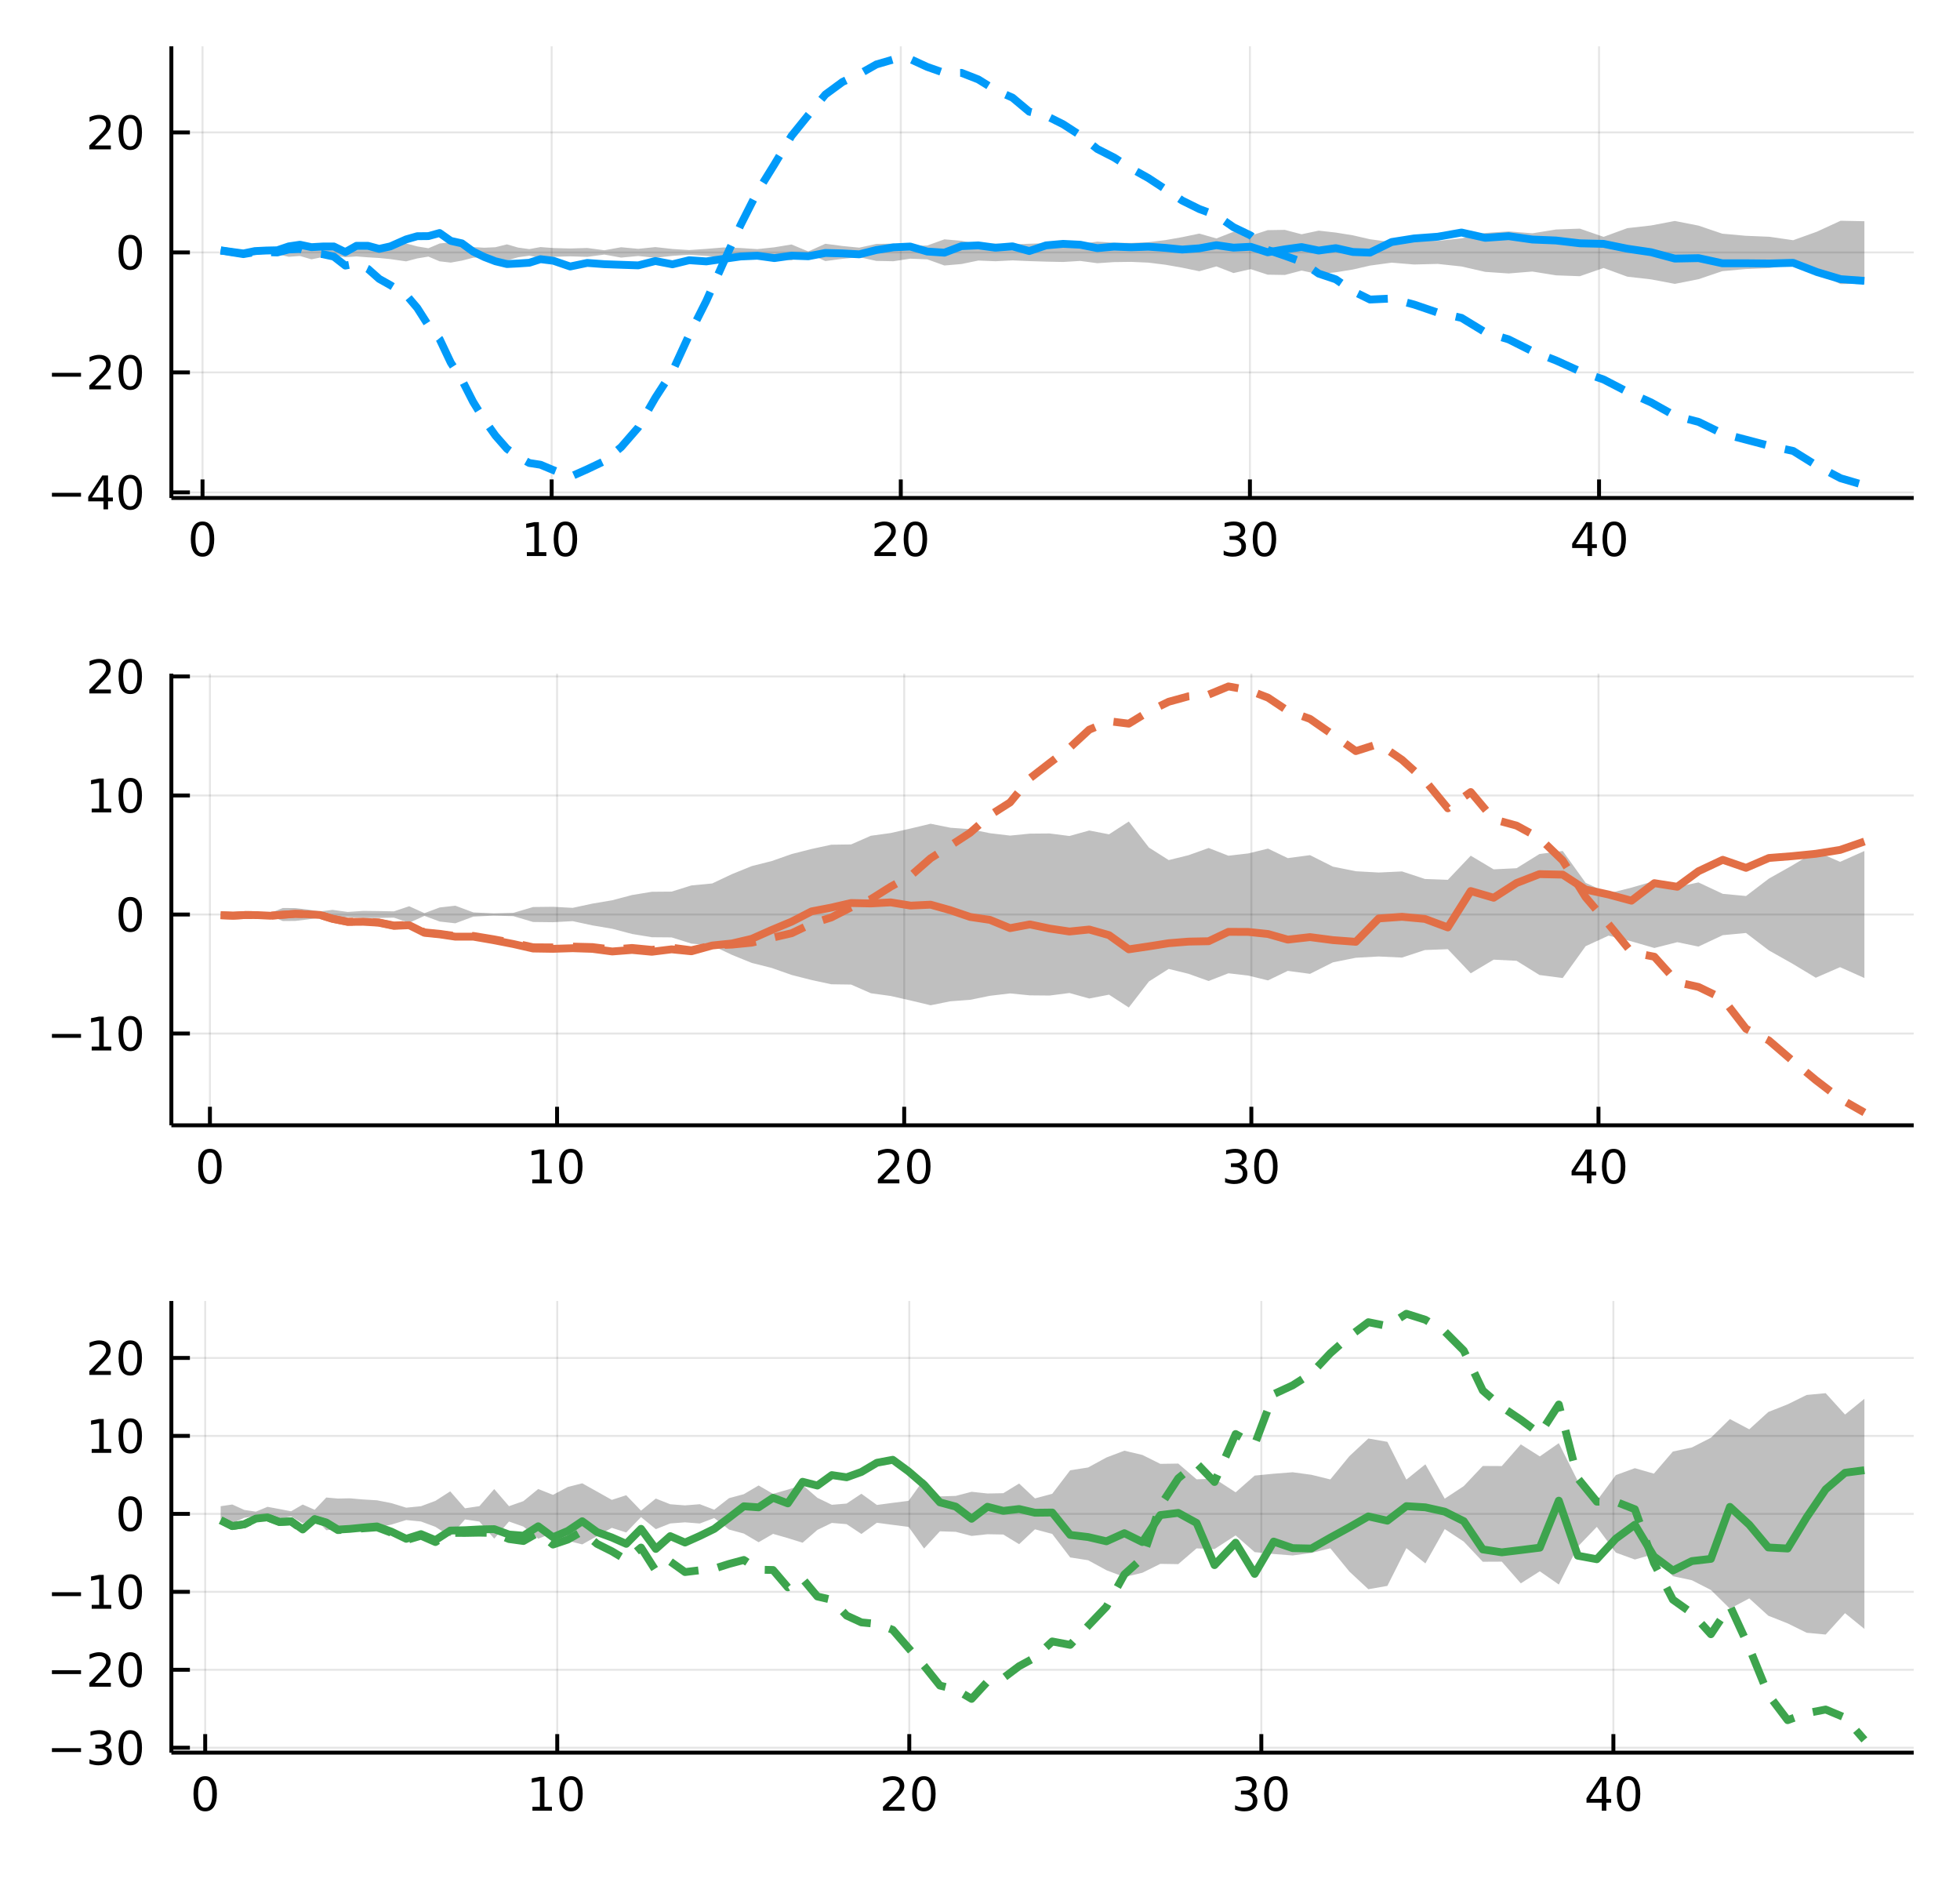 <?xml version="1.0" encoding="utf-8"?>
<svg xmlns="http://www.w3.org/2000/svg" xmlns:xlink="http://www.w3.org/1999/xlink" width="500" height="480" viewBox="0 0 2000 1920">
<rect x="0" y="0" width="2000" height="1920" fill="#333333" stroke="none"/>
<defs>
  <clipPath id="clip660">
    <rect x="0" y="0" width="2000" height="1920"/>
  </clipPath>
</defs>
<path clip-path="url(#clip660)" d="
M0 1920 L2000 1920 L2000 0 L0 0  Z
  " fill="#ffffff" fill-rule="evenodd" fill-opacity="1"/>
<defs>
  <clipPath id="clip661">
    <rect x="400" y="120" width="1401" height="1401"/>
  </clipPath>
</defs>
<path clip-path="url(#clip660)" d="
M174.867 508.041 L1952.76 508.041 L1952.76 47.244 L174.867 47.244  Z
  " fill="#ffffff" fill-rule="evenodd" fill-opacity="1"/>
<defs>
  <clipPath id="clip662">
    <rect x="174" y="47" width="1779" height="462"/>
  </clipPath>
</defs>
<polyline clip-path="url(#clip662)" style="stroke:#000000; stroke-linecap:butt; stroke-linejoin:round; stroke-width:2; stroke-opacity:0.1; fill:none" points="
  206.659,508.041 206.659,47.244 
  "/>
<polyline clip-path="url(#clip662)" style="stroke:#000000; stroke-linecap:butt; stroke-linejoin:round; stroke-width:2; stroke-opacity:0.1; fill:none" points="
  562.915,508.041 562.915,47.244 
  "/>
<polyline clip-path="url(#clip662)" style="stroke:#000000; stroke-linecap:butt; stroke-linejoin:round; stroke-width:2; stroke-opacity:0.1; fill:none" points="
  919.171,508.041 919.171,47.244 
  "/>
<polyline clip-path="url(#clip662)" style="stroke:#000000; stroke-linecap:butt; stroke-linejoin:round; stroke-width:2; stroke-opacity:0.1; fill:none" points="
  1275.43,508.041 1275.43,47.244 
  "/>
<polyline clip-path="url(#clip662)" style="stroke:#000000; stroke-linecap:butt; stroke-linejoin:round; stroke-width:2; stroke-opacity:0.1; fill:none" points="
  1631.68,508.041 1631.68,47.244 
  "/>
<polyline clip-path="url(#clip660)" style="stroke:#000000; stroke-linecap:butt; stroke-linejoin:round; stroke-width:4; stroke-opacity:1; fill:none" points="
  174.867,508.041 1952.76,508.041 
  "/>
<polyline clip-path="url(#clip660)" style="stroke:#000000; stroke-linecap:butt; stroke-linejoin:round; stroke-width:4; stroke-opacity:1; fill:none" points="
  206.659,508.041 206.659,489.144 
  "/>
<polyline clip-path="url(#clip660)" style="stroke:#000000; stroke-linecap:butt; stroke-linejoin:round; stroke-width:4; stroke-opacity:1; fill:none" points="
  562.915,508.041 562.915,489.144 
  "/>
<polyline clip-path="url(#clip660)" style="stroke:#000000; stroke-linecap:butt; stroke-linejoin:round; stroke-width:4; stroke-opacity:1; fill:none" points="
  919.171,508.041 919.171,489.144 
  "/>
<polyline clip-path="url(#clip660)" style="stroke:#000000; stroke-linecap:butt; stroke-linejoin:round; stroke-width:4; stroke-opacity:1; fill:none" points="
  1275.43,508.041 1275.43,489.144 
  "/>
<polyline clip-path="url(#clip660)" style="stroke:#000000; stroke-linecap:butt; stroke-linejoin:round; stroke-width:4; stroke-opacity:1; fill:none" points="
  1631.68,508.041 1631.68,489.144 
  "/>
<path clip-path="url(#clip660)" d="M206.659 535.76 Q203.048 535.76 201.219 539.325 Q199.414 542.867 199.414 549.996 Q199.414 557.103 201.219 560.667 Q203.048 564.209 206.659 564.209 Q210.293 564.209 212.099 560.667 Q213.927 557.103 213.927 549.996 Q213.927 542.867 212.099 539.325 Q210.293 535.76 206.659 535.76 M206.659 532.056 Q212.469 532.056 215.525 536.663 Q218.603 541.246 218.603 549.996 Q218.603 558.723 215.525 563.329 Q212.469 567.913 206.659 567.913 Q200.849 567.913 197.77 563.329 Q194.715 558.723 194.715 549.996 Q194.715 541.246 197.77 536.663 Q200.849 532.056 206.659 532.056 Z" fill="#000000" fill-rule="evenodd" fill-opacity="1" /><path clip-path="url(#clip660)" d="M537.603 563.306 L545.242 563.306 L545.242 536.941 L536.931 538.607 L536.931 534.348 L545.195 532.681 L549.871 532.681 L549.871 563.306 L557.51 563.306 L557.51 567.241 L537.603 567.241 L537.603 563.306 Z" fill="#000000" fill-rule="evenodd" fill-opacity="1" /><path clip-path="url(#clip660)" d="M576.954 535.76 Q573.343 535.76 571.515 539.325 Q569.709 542.867 569.709 549.996 Q569.709 557.103 571.515 560.667 Q573.343 564.209 576.954 564.209 Q580.589 564.209 582.394 560.667 Q584.223 557.103 584.223 549.996 Q584.223 542.867 582.394 539.325 Q580.589 535.76 576.954 535.76 M576.954 532.056 Q582.765 532.056 585.82 536.663 Q588.899 541.246 588.899 549.996 Q588.899 558.723 585.82 563.329 Q582.765 567.913 576.954 567.913 Q571.144 567.913 568.066 563.329 Q565.01 558.723 565.01 549.996 Q565.01 541.246 568.066 536.663 Q571.144 532.056 576.954 532.056 Z" fill="#000000" fill-rule="evenodd" fill-opacity="1" /><path clip-path="url(#clip660)" d="M897.945 563.306 L914.264 563.306 L914.264 567.241 L892.32 567.241 L892.32 563.306 Q894.982 560.552 899.565 555.922 Q904.171 551.269 905.352 549.927 Q907.597 547.404 908.477 545.668 Q909.38 543.908 909.38 542.218 Q909.38 539.464 907.435 537.728 Q905.514 535.992 902.412 535.992 Q900.213 535.992 897.759 536.756 Q895.329 537.519 892.551 539.07 L892.551 534.348 Q895.375 533.214 897.829 532.635 Q900.282 532.056 902.32 532.056 Q907.69 532.056 910.884 534.742 Q914.079 537.427 914.079 541.918 Q914.079 544.047 913.269 545.968 Q912.481 547.867 910.375 550.459 Q909.796 551.13 906.694 554.348 Q903.593 557.542 897.945 563.306 Z" fill="#000000" fill-rule="evenodd" fill-opacity="1" /><path clip-path="url(#clip660)" d="M934.079 535.76 Q930.468 535.76 928.639 539.325 Q926.833 542.867 926.833 549.996 Q926.833 557.103 928.639 560.667 Q930.468 564.209 934.079 564.209 Q937.713 564.209 939.518 560.667 Q941.347 557.103 941.347 549.996 Q941.347 542.867 939.518 539.325 Q937.713 535.76 934.079 535.76 M934.079 532.056 Q939.889 532.056 942.944 536.663 Q946.023 541.246 946.023 549.996 Q946.023 558.723 942.944 563.329 Q939.889 567.913 934.079 567.913 Q928.268 567.913 925.19 563.329 Q922.134 558.723 922.134 549.996 Q922.134 541.246 925.19 536.663 Q928.268 532.056 934.079 532.056 Z" fill="#000000" fill-rule="evenodd" fill-opacity="1" /><path clip-path="url(#clip660)" d="M1264.27 548.607 Q1267.63 549.325 1269.5 551.593 Q1271.4 553.862 1271.4 557.195 Q1271.4 562.311 1267.88 565.112 Q1264.36 567.913 1257.88 567.913 Q1255.71 567.913 1253.39 567.473 Q1251.1 567.056 1248.65 566.2 L1248.65 561.686 Q1250.59 562.82 1252.9 563.399 Q1255.22 563.978 1257.74 563.978 Q1262.14 563.978 1264.43 562.242 Q1266.75 560.505 1266.75 557.195 Q1266.75 554.14 1264.59 552.427 Q1262.46 550.691 1258.65 550.691 L1254.62 550.691 L1254.62 546.848 L1258.83 546.848 Q1262.28 546.848 1264.11 545.482 Q1265.94 544.093 1265.94 541.501 Q1265.94 538.839 1264.04 537.427 Q1262.16 535.992 1258.65 535.992 Q1256.72 535.992 1254.52 536.408 Q1252.33 536.825 1249.69 537.705 L1249.69 533.538 Q1252.35 532.797 1254.66 532.427 Q1257 532.056 1259.06 532.056 Q1264.39 532.056 1267.49 534.487 Q1270.59 536.894 1270.59 541.015 Q1270.59 543.885 1268.95 545.876 Q1267.3 547.843 1264.27 548.607 Z" fill="#000000" fill-rule="evenodd" fill-opacity="1" /><path clip-path="url(#clip660)" d="M1290.27 535.76 Q1286.65 535.76 1284.83 539.325 Q1283.02 542.867 1283.02 549.996 Q1283.02 557.103 1284.83 560.667 Q1286.65 564.209 1290.27 564.209 Q1293.9 564.209 1295.71 560.667 Q1297.53 557.103 1297.53 549.996 Q1297.53 542.867 1295.71 539.325 Q1293.9 535.76 1290.27 535.76 M1290.27 532.056 Q1296.08 532.056 1299.13 536.663 Q1302.21 541.246 1302.21 549.996 Q1302.21 558.723 1299.13 563.329 Q1296.08 567.913 1290.27 567.913 Q1284.46 567.913 1281.38 563.329 Q1278.32 558.723 1278.32 549.996 Q1278.32 541.246 1281.38 536.663 Q1284.46 532.056 1290.27 532.056 Z" fill="#000000" fill-rule="evenodd" fill-opacity="1" /><path clip-path="url(#clip660)" d="M1619.85 536.756 L1608.05 555.205 L1619.85 555.205 L1619.85 536.756 M1618.63 532.681 L1624.51 532.681 L1624.51 555.205 L1629.44 555.205 L1629.44 559.093 L1624.51 559.093 L1624.51 567.241 L1619.85 567.241 L1619.85 559.093 L1604.25 559.093 L1604.25 554.58 L1618.63 532.681 Z" fill="#000000" fill-rule="evenodd" fill-opacity="1" /><path clip-path="url(#clip660)" d="M1647.17 535.76 Q1643.56 535.76 1641.73 539.325 Q1639.92 542.867 1639.92 549.996 Q1639.92 557.103 1641.73 560.667 Q1643.56 564.209 1647.17 564.209 Q1650.8 564.209 1652.61 560.667 Q1654.44 557.103 1654.44 549.996 Q1654.44 542.867 1652.61 539.325 Q1650.8 535.76 1647.17 535.76 M1647.17 532.056 Q1652.98 532.056 1656.04 536.663 Q1659.11 541.246 1659.11 549.996 Q1659.11 558.723 1656.04 563.329 Q1652.98 567.913 1647.17 567.913 Q1641.36 567.913 1638.28 563.329 Q1635.23 558.723 1635.23 549.996 Q1635.23 541.246 1638.28 536.663 Q1641.36 532.056 1647.17 532.056 Z" fill="#000000" fill-rule="evenodd" fill-opacity="1" /><polyline clip-path="url(#clip662)" style="stroke:#000000; stroke-linecap:butt; stroke-linejoin:round; stroke-width:2; stroke-opacity:0.1; fill:none" points="
  174.867,502.33 1952.76,502.33 
  "/>
<polyline clip-path="url(#clip662)" style="stroke:#000000; stroke-linecap:butt; stroke-linejoin:round; stroke-width:2; stroke-opacity:0.1; fill:none" points="
  174.867,379.922 1952.76,379.922 
  "/>
<polyline clip-path="url(#clip662)" style="stroke:#000000; stroke-linecap:butt; stroke-linejoin:round; stroke-width:2; stroke-opacity:0.1; fill:none" points="
  174.867,257.514 1952.76,257.514 
  "/>
<polyline clip-path="url(#clip662)" style="stroke:#000000; stroke-linecap:butt; stroke-linejoin:round; stroke-width:2; stroke-opacity:0.1; fill:none" points="
  174.867,135.106 1952.76,135.106 
  "/>
<polyline clip-path="url(#clip660)" style="stroke:#000000; stroke-linecap:butt; stroke-linejoin:round; stroke-width:4; stroke-opacity:1; fill:none" points="
  174.867,508.041 174.867,47.244 
  "/>
<polyline clip-path="url(#clip660)" style="stroke:#000000; stroke-linecap:butt; stroke-linejoin:round; stroke-width:4; stroke-opacity:1; fill:none" points="
  174.867,502.33 193.764,502.33 
  "/>
<polyline clip-path="url(#clip660)" style="stroke:#000000; stroke-linecap:butt; stroke-linejoin:round; stroke-width:4; stroke-opacity:1; fill:none" points="
  174.867,379.922 193.764,379.922 
  "/>
<polyline clip-path="url(#clip660)" style="stroke:#000000; stroke-linecap:butt; stroke-linejoin:round; stroke-width:4; stroke-opacity:1; fill:none" points="
  174.867,257.514 193.764,257.514 
  "/>
<polyline clip-path="url(#clip660)" style="stroke:#000000; stroke-linecap:butt; stroke-linejoin:round; stroke-width:4; stroke-opacity:1; fill:none" points="
  174.867,135.106 193.764,135.106 
  "/>
<path clip-path="url(#clip660)" d="M52.992 502.781 L82.668 502.781 L82.668 506.717 L52.992 506.717 L52.992 502.781 Z" fill="#000000" fill-rule="evenodd" fill-opacity="1" /><path clip-path="url(#clip660)" d="M105.608 489.124 L93.802 507.573 L105.608 507.573 L105.608 489.124 M104.381 485.05 L110.26 485.05 L110.26 507.573 L115.191 507.573 L115.191 511.462 L110.26 511.462 L110.26 519.61 L105.608 519.61 L105.608 511.462 L90.006 511.462 L90.006 506.948 L104.381 485.05 Z" fill="#000000" fill-rule="evenodd" fill-opacity="1" /><path clip-path="url(#clip660)" d="M132.922 488.129 Q129.311 488.129 127.482 491.694 Q125.677 495.235 125.677 502.365 Q125.677 509.471 127.482 513.036 Q129.311 516.578 132.922 516.578 Q136.556 516.578 138.362 513.036 Q140.191 509.471 140.191 502.365 Q140.191 495.235 138.362 491.694 Q136.556 488.129 132.922 488.129 M132.922 484.425 Q138.732 484.425 141.788 489.031 Q144.867 493.615 144.867 502.365 Q144.867 511.092 141.788 515.698 Q138.732 520.281 132.922 520.281 Q127.112 520.281 124.033 515.698 Q120.978 511.092 120.978 502.365 Q120.978 493.615 124.033 489.031 Q127.112 484.425 132.922 484.425 Z" fill="#000000" fill-rule="evenodd" fill-opacity="1" /><path clip-path="url(#clip660)" d="M52.992 380.373 L82.668 380.373 L82.668 384.309 L52.992 384.309 L52.992 380.373 Z" fill="#000000" fill-rule="evenodd" fill-opacity="1" /><path clip-path="url(#clip660)" d="M96.788 393.267 L113.108 393.267 L113.108 397.202 L91.163 397.202 L91.163 393.267 Q93.825 390.512 98.409 385.883 Q103.015 381.23 104.196 379.887 Q106.441 377.364 107.321 375.628 Q108.223 373.869 108.223 372.179 Q108.223 369.424 106.279 367.688 Q104.358 365.952 101.256 365.952 Q99.057 365.952 96.603 366.716 Q94.172 367.48 91.395 369.031 L91.395 364.309 Q94.219 363.174 96.672 362.596 Q99.126 362.017 101.163 362.017 Q106.534 362.017 109.728 364.702 Q112.922 367.387 112.922 371.878 Q112.922 374.008 112.112 375.929 Q111.325 377.827 109.219 380.42 Q108.64 381.091 105.538 384.309 Q102.436 387.503 96.788 393.267 Z" fill="#000000" fill-rule="evenodd" fill-opacity="1" /><path clip-path="url(#clip660)" d="M132.922 365.721 Q129.311 365.721 127.482 369.286 Q125.677 372.827 125.677 379.957 Q125.677 387.063 127.482 390.628 Q129.311 394.17 132.922 394.17 Q136.556 394.17 138.362 390.628 Q140.191 387.063 140.191 379.957 Q140.191 372.827 138.362 369.286 Q136.556 365.721 132.922 365.721 M132.922 362.017 Q138.732 362.017 141.788 366.624 Q144.867 371.207 144.867 379.957 Q144.867 388.684 141.788 393.29 Q138.732 397.873 132.922 397.873 Q127.112 397.873 124.033 393.29 Q120.978 388.684 120.978 379.957 Q120.978 371.207 124.033 366.624 Q127.112 362.017 132.922 362.017 Z" fill="#000000" fill-rule="evenodd" fill-opacity="1" /><path clip-path="url(#clip660)" d="M132.922 243.313 Q129.311 243.313 127.482 246.878 Q125.677 250.419 125.677 257.549 Q125.677 264.655 127.482 268.22 Q129.311 271.762 132.922 271.762 Q136.556 271.762 138.362 268.22 Q140.191 264.655 140.191 257.549 Q140.191 250.419 138.362 246.878 Q136.556 243.313 132.922 243.313 M132.922 239.609 Q138.732 239.609 141.788 244.216 Q144.867 248.799 144.867 257.549 Q144.867 266.276 141.788 270.882 Q138.732 275.465 132.922 275.465 Q127.112 275.465 124.033 270.882 Q120.978 266.276 120.978 257.549 Q120.978 248.799 124.033 244.216 Q127.112 239.609 132.922 239.609 Z" fill="#000000" fill-rule="evenodd" fill-opacity="1" /><path clip-path="url(#clip660)" d="M96.788 148.451 L113.108 148.451 L113.108 152.386 L91.163 152.386 L91.163 148.451 Q93.825 145.696 98.409 141.067 Q103.015 136.414 104.196 135.071 Q106.441 132.548 107.321 130.812 Q108.223 129.053 108.223 127.363 Q108.223 124.608 106.279 122.872 Q104.358 121.136 101.256 121.136 Q99.057 121.136 96.603 121.9 Q94.172 122.664 91.395 124.215 L91.395 119.493 Q94.219 118.359 96.672 117.78 Q99.126 117.201 101.163 117.201 Q106.534 117.201 109.728 119.886 Q112.922 122.571 112.922 127.062 Q112.922 129.192 112.112 131.113 Q111.325 133.011 109.219 135.604 Q108.64 136.275 105.538 139.493 Q102.436 142.687 96.788 148.451 Z" fill="#000000" fill-rule="evenodd" fill-opacity="1" /><path clip-path="url(#clip660)" d="M132.922 120.905 Q129.311 120.905 127.482 124.47 Q125.677 128.011 125.677 135.141 Q125.677 142.247 127.482 145.812 Q129.311 149.354 132.922 149.354 Q136.556 149.354 138.362 145.812 Q140.191 142.247 140.191 135.141 Q140.191 128.011 138.362 124.47 Q136.556 120.905 132.922 120.905 M132.922 117.201 Q138.732 117.201 141.788 121.808 Q144.867 126.391 144.867 135.141 Q144.867 143.868 141.788 148.474 Q138.732 153.057 132.922 153.057 Q127.112 153.057 124.033 148.474 Q120.978 143.868 120.978 135.141 Q120.978 126.391 124.033 121.808 Q127.112 117.201 132.922 117.201 Z" fill="#000000" fill-rule="evenodd" fill-opacity="1" /><path clip-path="url(#clip662)" d="
M225.184 260.195 L236.941 258.231 L248.341 259.687 L260.097 260.322 L271.498 258.705 L282.898 259.349 L294.654 261.987 L306.054 261.141 L317.811 264.561 L329.211 262.242 
  L340.611 260.571 L352.368 262.42 L363.768 261.609 L375.524 262.529 L386.925 263.209 L398.325 264.337 L414.356 266.649 L425.756 263.643 L437.157 261.771 L448.557 266.597 
  L459.957 267.908 L471.357 265.875 L482.757 262.949 L494.158 262.3 L505.558 262.814 L517.314 265.744 L528.715 262.446 L540.115 260.879 L551.515 262.981 L564.696 261.969 
  L581.797 261.513 L599.253 262.039 L616.71 259.723 L633.81 262.807 L651.267 261.17 L668.723 262.953 L686.18 261.028 L703.28 259.926 L720.737 261.138 L738.193 262.565 
  L755.65 262.013 L772.75 260.882 L790.207 262.743 L807.663 265.615 L824.763 258.512 L842.22 266.341 L859.676 264.064 L876.777 262.359 L894.233 266.187 L911.69 266.508 
  L928.79 263.893 L946.247 264.583 L963.703 270.861 L981.16 269.356 L998.26 265.801 L1015.72 266.517 L1033.17 265.645 L1050.27 266.375 L1067.37 266.915 L1084.83 267.274 
  L1102.29 266.201 L1119.74 268.522 L1136.84 267.391 L1154.3 267.169 L1171.76 267.931 L1189.21 270.082 L1206.31 273.094 L1223.77 276.717 L1241.23 271.779 L1258.68 278.568 
  L1276.14 274.575 L1293.6 280.233 L1311.05 280.515 L1328.15 276.024 L1345.61 279.732 L1363.07 277.771 L1380.52 274.959 L1397.98 270.948 L1420.07 267.958 L1442.87 269.837 
  L1467.09 269.24 L1491.32 271.845 L1515.54 277.366 L1539.41 278.988 L1563.64 277.023 L1587.86 280.906 L1612.09 281.78 L1636.31 273.402 L1660.54 282.265 L1684.77 285.011 
  L1708.99 289.603 L1733.22 284.838 L1757.44 276.636 L1781.31 274.482 L1805.54 273.477 L1829.76 269.962 L1853.99 278.659 L1878.21 289.832 L1902.44 289.336 L1902.44 225.692 
  L1878.21 225.197 L1853.99 236.369 L1829.76 245.066 L1805.54 241.551 L1781.31 240.546 L1757.44 238.393 L1733.22 230.19 L1708.99 225.425 L1684.77 230.018 L1660.54 232.763 
  L1636.31 241.626 L1612.09 233.249 L1587.86 234.122 L1563.64 238.005 L1539.41 236.04 L1515.54 237.662 L1491.32 243.183 L1467.09 245.788 L1442.87 245.191 L1420.07 247.07 
  L1397.98 244.08 L1380.52 240.069 L1363.07 237.258 L1345.61 235.296 L1328.15 239.004 L1311.05 234.514 L1293.6 234.795 L1276.14 240.453 L1258.68 236.46 L1241.23 243.249 
  L1223.77 238.311 L1206.31 241.934 L1189.21 244.947 L1171.76 247.097 L1154.3 247.859 L1136.84 247.637 L1119.74 246.506 L1102.29 248.827 L1084.83 247.754 L1067.37 248.113 
  L1050.27 248.653 L1033.17 249.383 L1015.72 248.511 L998.26 249.227 L981.16 245.672 L963.703 244.167 L946.247 250.445 L928.79 251.135 L911.69 248.52 L894.233 248.841 
  L876.777 252.669 L859.676 250.964 L842.22 248.687 L824.763 256.516 L807.663 249.413 L790.207 252.286 L772.75 254.146 L755.65 253.015 L738.193 252.463 L720.737 253.89 
  L703.28 255.102 L686.18 254 L668.723 252.075 L651.267 253.858 L633.81 252.222 L616.71 255.305 L599.253 252.989 L581.797 253.515 L564.696 253.059 L551.515 252.047 
  L540.115 254.15 L528.715 252.582 L517.314 249.284 L505.558 252.214 L494.158 252.728 L482.757 252.079 L471.357 249.154 L459.957 247.121 L448.557 248.431 L437.157 253.257 
  L425.756 251.385 L414.356 248.379 L398.325 250.692 L386.925 251.82 L375.524 252.499 L363.768 253.419 L352.368 252.608 L340.611 254.457 L329.211 252.786 L317.811 250.467 
  L306.054 253.887 L294.654 253.041 L282.898 255.679 L271.498 256.323 L260.097 254.707 L248.341 255.341 L236.941 256.797 L225.184 254.834  Z
  " fill="#000000" fill-rule="evenodd" fill-opacity="0.25"/>
<polyline clip-path="url(#clip662)" style="stroke:#000000; stroke-linecap:butt; stroke-linejoin:round; stroke-width:4; stroke-opacity:0; fill:none" points="
  225.184,257.514 236.941,257.514 248.341,257.514 260.097,257.514 271.498,257.514 282.898,257.514 294.654,257.514 306.054,257.514 317.811,257.514 329.211,257.514 
  340.611,257.514 352.368,257.514 363.768,257.514 375.524,257.514 386.925,257.514 398.325,257.514 414.356,257.514 425.756,257.514 437.157,257.514 448.557,257.514 
  459.957,257.514 471.357,257.514 482.757,257.514 494.158,257.514 505.558,257.514 517.314,257.514 528.715,257.514 540.115,257.514 551.515,257.514 564.696,257.514 
  581.797,257.514 599.253,257.514 616.71,257.514 633.81,257.514 651.267,257.514 668.723,257.514 686.18,257.514 703.28,257.514 720.737,257.514 738.193,257.514 
  755.65,257.514 772.75,257.514 790.207,257.514 807.663,257.514 824.763,257.514 842.22,257.514 859.676,257.514 876.777,257.514 894.233,257.514 911.69,257.514 
  928.79,257.514 946.247,257.514 963.703,257.514 981.16,257.514 998.26,257.514 1015.72,257.514 1033.17,257.514 1050.27,257.514 1067.37,257.514 1084.83,257.514 
  1102.29,257.514 1119.74,257.514 1136.84,257.514 1154.3,257.514 1171.76,257.514 1189.21,257.514 1206.31,257.514 1223.77,257.514 1241.23,257.514 1258.68,257.514 
  1276.14,257.514 1293.6,257.514 1311.05,257.514 1328.15,257.514 1345.61,257.514 1363.07,257.514 1380.52,257.514 1397.98,257.514 1420.07,257.514 1442.87,257.514 
  1467.09,257.514 1491.32,257.514 1515.54,257.514 1539.41,257.514 1563.64,257.514 1587.86,257.514 1612.09,257.514 1636.31,257.514 1660.54,257.514 1684.77,257.514 
  1708.99,257.514 1733.22,257.514 1757.44,257.514 1781.31,257.514 1805.54,257.514 1829.76,257.514 1853.99,257.514 1878.21,257.514 1902.44,257.514 
  "/>
<polyline clip-path="url(#clip662)" style="stroke:#009af9; stroke-linecap:butt; stroke-linejoin:round; stroke-width:8; stroke-opacity:1; fill:none" points="
  225.184,255.381 236.941,257.043 248.341,258.566 260.097,256.155 271.498,255.603 282.898,255.339 294.654,251.357 306.054,249.662 317.811,252.154 329.211,251.493 
  340.611,251.445 352.368,257.213 363.768,250.774 375.524,250.792 386.925,253.897 398.325,251.356 414.356,244.259 425.756,240.984 437.157,240.868 448.557,237.722 
  459.957,245.728 471.357,248.286 482.757,256.614 494.158,262.182 505.558,266.548 517.314,269.387 528.715,268.821 540.115,268.05 551.515,264.415 564.696,266.023 
  581.797,271.882 599.253,268.231 616.71,269.518 633.81,270.14 651.267,270.733 668.723,266.292 686.18,269.643 703.28,265.459 720.737,266.676 738.193,264.141 
  755.65,261.66 772.75,260.892 790.207,263.299 807.663,260.839 824.763,261.439 842.22,258.076 859.676,258.515 876.777,259.474 894.233,255.077 911.69,252.321 
  928.79,251.525 946.247,256.629 963.703,257.768 981.16,251.102 998.26,250.346 1015.72,252.729 1033.17,251.33 1050.27,256.116 1067.37,250.338 1084.83,248.787 
  1102.29,249.666 1119.74,253.159 1136.84,251.61 1154.3,252.288 1171.76,251.668 1189.21,252.893 1206.31,254.586 1223.77,253.343 1241.23,250.12 1258.68,252.655 
  1276.14,251.749 1293.6,257.397 1311.05,254.394 1328.15,252.046 1345.61,255.615 1363.07,253.156 1380.52,257.069 1397.98,257.705 1420.07,246.907 1442.87,243.281 
  1467.09,241.501 1491.32,237.213 1515.54,242.626 1539.41,240.941 1563.64,244.362 1587.86,245.361 1612.09,248.213 1636.31,248.784 1660.54,253.749 1684.77,257.308 
  1708.99,263.805 1733.22,263.348 1757.44,268.582 1781.31,268.577 1805.54,268.81 1829.76,268.142 1853.99,277.526 1878.21,284.789 1902.44,286.556 
  "/>
<polyline clip-path="url(#clip662)" style="stroke:#009af9; stroke-linecap:butt; stroke-linejoin:round; stroke-width:8; stroke-opacity:1; fill:none" stroke-dasharray="32, 20" points="
  225.184,255.589 236.941,257.456 248.341,259.253 260.097,257.225 271.498,257.173 282.898,257.572 294.654,254.493 306.054,253.951 317.811,257.999 329.211,259.302 
  340.611,261.794 352.368,270.95 363.768,268.75 375.524,274.395 386.925,284.506 398.325,290.908 414.356,300.736 425.756,314.148 437.157,332.018 448.557,345.892 
  459.957,369.943 471.357,387.6 482.757,409.967 494.158,428.419 505.558,444.417 517.314,457.825 528.715,466.003 540.115,472.363 551.515,474.117 564.696,479.613 
  581.797,486.461 599.253,478.707 616.71,470.401 633.81,456.17 651.267,436.093 668.723,405.802 686.18,378.846 703.28,341.632 720.737,306.988 738.193,267.892 
  755.65,229.651 772.75,195.875 790.207,167.705 807.663,138.653 824.763,117.504 842.22,96.427 859.676,83.599 876.777,75.61 894.233,65.744 911.69,60.643 
  928.79,60.285 946.247,68.3 963.703,74.427 981.16,74.336 998.26,81.031 1015.72,91.864 1033.17,99.637 1050.27,113.935 1067.37,118.028 1084.83,126.771 
  1102.29,138.055 1119.74,152.02 1136.84,160.748 1154.3,171.886 1171.76,181.638 1189.21,193.087 1206.31,204.62 1223.77,213.254 1241.23,219.731 1258.68,231.784 
  1276.14,240.205 1293.6,254.979 1311.05,260.892 1328.15,267.074 1345.61,279.15 1363.07,285 1380.52,297.029 1397.98,305.591 1420.07,304.55 1442.87,310.68 
  1467.09,318.912 1491.32,324.289 1515.54,339.036 1539.41,346.236 1563.64,358.37 1587.86,367.782 1612.09,378.756 1636.31,387.163 1660.54,399.688 1684.77,410.545 
  1708.99,424.085 1733.22,430.428 1757.44,442.228 1781.31,448.471 1805.54,454.827 1829.76,460.069 1853.99,475.157 1878.21,487.923 1902.44,495 
  "/>
<path clip-path="url(#clip660)" d="
M174.867 1148.04 L1952.76 1148.04 L1952.76 687.244 L174.867 687.244  Z
  " fill="#ffffff" fill-rule="evenodd" fill-opacity="1"/>
<defs>
  <clipPath id="clip663">
    <rect x="174" y="687" width="1779" height="462"/>
  </clipPath>
</defs>
<polyline clip-path="url(#clip663)" style="stroke:#000000; stroke-linecap:butt; stroke-linejoin:round; stroke-width:2; stroke-opacity:0.1; fill:none" points="
  214.203,1148.04 214.203,687.244 
  "/>
<polyline clip-path="url(#clip663)" style="stroke:#000000; stroke-linecap:butt; stroke-linejoin:round; stroke-width:2; stroke-opacity:0.1; fill:none" points="
  568.428,1148.04 568.428,687.244 
  "/>
<polyline clip-path="url(#clip663)" style="stroke:#000000; stroke-linecap:butt; stroke-linejoin:round; stroke-width:2; stroke-opacity:0.1; fill:none" points="
  922.653,1148.04 922.653,687.244 
  "/>
<polyline clip-path="url(#clip663)" style="stroke:#000000; stroke-linecap:butt; stroke-linejoin:round; stroke-width:2; stroke-opacity:0.1; fill:none" points="
  1276.88,1148.04 1276.88,687.244 
  "/>
<polyline clip-path="url(#clip663)" style="stroke:#000000; stroke-linecap:butt; stroke-linejoin:round; stroke-width:2; stroke-opacity:0.1; fill:none" points="
  1631.1,1148.04 1631.1,687.244 
  "/>
<polyline clip-path="url(#clip660)" style="stroke:#000000; stroke-linecap:butt; stroke-linejoin:round; stroke-width:4; stroke-opacity:1; fill:none" points="
  174.867,1148.04 1952.76,1148.04 
  "/>
<polyline clip-path="url(#clip660)" style="stroke:#000000; stroke-linecap:butt; stroke-linejoin:round; stroke-width:4; stroke-opacity:1; fill:none" points="
  214.203,1148.04 214.203,1129.14 
  "/>
<polyline clip-path="url(#clip660)" style="stroke:#000000; stroke-linecap:butt; stroke-linejoin:round; stroke-width:4; stroke-opacity:1; fill:none" points="
  568.428,1148.04 568.428,1129.14 
  "/>
<polyline clip-path="url(#clip660)" style="stroke:#000000; stroke-linecap:butt; stroke-linejoin:round; stroke-width:4; stroke-opacity:1; fill:none" points="
  922.653,1148.04 922.653,1129.14 
  "/>
<polyline clip-path="url(#clip660)" style="stroke:#000000; stroke-linecap:butt; stroke-linejoin:round; stroke-width:4; stroke-opacity:1; fill:none" points="
  1276.88,1148.04 1276.88,1129.14 
  "/>
<polyline clip-path="url(#clip660)" style="stroke:#000000; stroke-linecap:butt; stroke-linejoin:round; stroke-width:4; stroke-opacity:1; fill:none" points="
  1631.1,1148.04 1631.1,1129.14 
  "/>
<path clip-path="url(#clip660)" d="M214.203 1175.76 Q210.592 1175.76 208.764 1179.32 Q206.958 1182.87 206.958 1190 Q206.958 1197.1 208.764 1200.67 Q210.592 1204.21 214.203 1204.21 Q217.838 1204.21 219.643 1200.67 Q221.472 1197.1 221.472 1190 Q221.472 1182.87 219.643 1179.32 Q217.838 1175.76 214.203 1175.76 M214.203 1172.06 Q220.013 1172.06 223.069 1176.66 Q226.148 1181.25 226.148 1190 Q226.148 1198.72 223.069 1203.33 Q220.013 1207.91 214.203 1207.91 Q208.393 1207.91 205.314 1203.33 Q202.259 1198.72 202.259 1190 Q202.259 1181.25 205.314 1176.66 Q208.393 1172.06 214.203 1172.06 Z" fill="#000000" fill-rule="evenodd" fill-opacity="1" /><path clip-path="url(#clip660)" d="M543.116 1203.31 L550.754 1203.31 L550.754 1176.94 L542.444 1178.61 L542.444 1174.35 L550.708 1172.68 L555.384 1172.68 L555.384 1203.31 L563.023 1203.31 L563.023 1207.24 L543.116 1207.24 L543.116 1203.31 Z" fill="#000000" fill-rule="evenodd" fill-opacity="1" /><path clip-path="url(#clip660)" d="M582.467 1175.76 Q578.856 1175.76 577.027 1179.32 Q575.222 1182.87 575.222 1190 Q575.222 1197.1 577.027 1200.67 Q578.856 1204.21 582.467 1204.21 Q586.102 1204.21 587.907 1200.67 Q589.736 1197.1 589.736 1190 Q589.736 1182.87 587.907 1179.32 Q586.102 1175.76 582.467 1175.76 M582.467 1172.06 Q588.277 1172.06 591.333 1176.66 Q594.412 1181.25 594.412 1190 Q594.412 1198.72 591.333 1203.33 Q588.277 1207.91 582.467 1207.91 Q576.657 1207.91 573.578 1203.33 Q570.523 1198.72 570.523 1190 Q570.523 1181.25 573.578 1176.66 Q576.657 1172.06 582.467 1172.06 Z" fill="#000000" fill-rule="evenodd" fill-opacity="1" /><path clip-path="url(#clip660)" d="M901.426 1203.31 L917.745 1203.31 L917.745 1207.24 L895.801 1207.24 L895.801 1203.31 Q898.463 1200.55 903.046 1195.92 Q907.653 1191.27 908.833 1189.93 Q911.079 1187.4 911.958 1185.67 Q912.861 1183.91 912.861 1182.22 Q912.861 1179.46 910.917 1177.73 Q908.995 1175.99 905.894 1175.99 Q903.694 1175.99 901.241 1176.76 Q898.81 1177.52 896.032 1179.07 L896.032 1174.35 Q898.857 1173.21 901.31 1172.64 Q903.764 1172.06 905.801 1172.06 Q911.171 1172.06 914.366 1174.74 Q917.56 1177.43 917.56 1181.92 Q917.56 1184.05 916.75 1185.97 Q915.963 1187.87 913.856 1190.46 Q913.278 1191.13 910.176 1194.35 Q907.074 1197.54 901.426 1203.31 Z" fill="#000000" fill-rule="evenodd" fill-opacity="1" /><path clip-path="url(#clip660)" d="M937.56 1175.76 Q933.949 1175.76 932.12 1179.32 Q930.315 1182.87 930.315 1190 Q930.315 1197.1 932.12 1200.67 Q933.949 1204.21 937.56 1204.21 Q941.194 1204.21 943 1200.67 Q944.829 1197.1 944.829 1190 Q944.829 1182.87 943 1179.32 Q941.194 1175.76 937.56 1175.76 M937.56 1172.06 Q943.37 1172.06 946.426 1176.66 Q949.504 1181.25 949.504 1190 Q949.504 1198.72 946.426 1203.33 Q943.37 1207.91 937.56 1207.91 Q931.75 1207.91 928.671 1203.33 Q925.616 1198.72 925.616 1190 Q925.616 1181.25 928.671 1176.66 Q931.75 1172.06 937.56 1172.06 Z" fill="#000000" fill-rule="evenodd" fill-opacity="1" /><path clip-path="url(#clip660)" d="M1265.72 1188.61 Q1269.08 1189.32 1270.95 1191.59 Q1272.85 1193.86 1272.85 1197.2 Q1272.85 1202.31 1269.33 1205.11 Q1265.81 1207.91 1259.33 1207.91 Q1257.16 1207.91 1254.84 1207.47 Q1252.55 1207.06 1250.1 1206.2 L1250.1 1201.69 Q1252.04 1202.82 1254.35 1203.4 Q1256.67 1203.98 1259.19 1203.98 Q1263.59 1203.98 1265.88 1202.24 Q1268.2 1200.51 1268.2 1197.2 Q1268.2 1194.14 1266.04 1192.43 Q1263.91 1190.69 1260.1 1190.69 L1256.07 1190.69 L1256.07 1186.85 L1260.28 1186.85 Q1263.73 1186.85 1265.56 1185.48 Q1267.39 1184.09 1267.39 1181.5 Q1267.39 1178.84 1265.49 1177.43 Q1263.61 1175.99 1260.1 1175.99 Q1258.17 1175.99 1255.97 1176.41 Q1253.78 1176.82 1251.14 1177.7 L1251.14 1173.54 Q1253.8 1172.8 1256.11 1172.43 Q1258.45 1172.06 1260.51 1172.06 Q1265.84 1172.06 1268.94 1174.49 Q1272.04 1176.89 1272.04 1181.01 Q1272.04 1183.89 1270.4 1185.88 Q1268.75 1187.84 1265.72 1188.61 Z" fill="#000000" fill-rule="evenodd" fill-opacity="1" /><path clip-path="url(#clip660)" d="M1291.72 1175.76 Q1288.1 1175.76 1286.28 1179.32 Q1284.47 1182.87 1284.47 1190 Q1284.47 1197.1 1286.28 1200.67 Q1288.1 1204.21 1291.72 1204.21 Q1295.35 1204.21 1297.16 1200.67 Q1298.98 1197.1 1298.98 1190 Q1298.98 1182.87 1297.16 1179.32 Q1295.35 1175.76 1291.72 1175.76 M1291.72 1172.06 Q1297.53 1172.06 1300.58 1176.66 Q1303.66 1181.25 1303.66 1190 Q1303.66 1198.72 1300.58 1203.33 Q1297.53 1207.91 1291.72 1207.91 Q1285.91 1207.91 1282.83 1203.33 Q1279.77 1198.72 1279.77 1190 Q1279.77 1181.25 1282.83 1176.66 Q1285.91 1172.06 1291.72 1172.06 Z" fill="#000000" fill-rule="evenodd" fill-opacity="1" /><path clip-path="url(#clip660)" d="M1619.27 1176.76 L1607.47 1195.2 L1619.27 1195.2 L1619.27 1176.76 M1618.05 1172.68 L1623.93 1172.68 L1623.93 1195.2 L1628.86 1195.2 L1628.86 1199.09 L1623.93 1199.09 L1623.93 1207.24 L1619.27 1207.24 L1619.27 1199.09 L1603.67 1199.09 L1603.67 1194.58 L1618.05 1172.68 Z" fill="#000000" fill-rule="evenodd" fill-opacity="1" /><path clip-path="url(#clip660)" d="M1646.59 1175.76 Q1642.98 1175.76 1641.15 1179.32 Q1639.34 1182.87 1639.34 1190 Q1639.34 1197.1 1641.15 1200.67 Q1642.98 1204.21 1646.59 1204.21 Q1650.22 1204.21 1652.03 1200.67 Q1653.86 1197.1 1653.86 1190 Q1653.86 1182.87 1652.03 1179.32 Q1650.22 1175.76 1646.59 1175.76 M1646.59 1172.06 Q1652.4 1172.06 1655.45 1176.66 Q1658.53 1181.25 1658.53 1190 Q1658.53 1198.72 1655.45 1203.33 Q1652.4 1207.91 1646.59 1207.91 Q1640.78 1207.91 1637.7 1203.33 Q1634.64 1198.72 1634.64 1190 Q1634.64 1181.25 1637.7 1176.66 Q1640.78 1172.06 1646.59 1172.06 Z" fill="#000000" fill-rule="evenodd" fill-opacity="1" /><polyline clip-path="url(#clip663)" style="stroke:#000000; stroke-linecap:butt; stroke-linejoin:round; stroke-width:2; stroke-opacity:0.1; fill:none" points="
  174.867,1054.39 1952.76,1054.39 
  "/>
<polyline clip-path="url(#clip663)" style="stroke:#000000; stroke-linecap:butt; stroke-linejoin:round; stroke-width:2; stroke-opacity:0.1; fill:none" points="
  174.867,932.967 1952.76,932.967 
  "/>
<polyline clip-path="url(#clip663)" style="stroke:#000000; stroke-linecap:butt; stroke-linejoin:round; stroke-width:2; stroke-opacity:0.1; fill:none" points="
  174.867,811.542 1952.76,811.542 
  "/>
<polyline clip-path="url(#clip663)" style="stroke:#000000; stroke-linecap:butt; stroke-linejoin:round; stroke-width:2; stroke-opacity:0.1; fill:none" points="
  174.867,690.116 1952.76,690.116 
  "/>
<polyline clip-path="url(#clip660)" style="stroke:#000000; stroke-linecap:butt; stroke-linejoin:round; stroke-width:4; stroke-opacity:1; fill:none" points="
  174.867,1148.04 174.867,687.244 
  "/>
<polyline clip-path="url(#clip660)" style="stroke:#000000; stroke-linecap:butt; stroke-linejoin:round; stroke-width:4; stroke-opacity:1; fill:none" points="
  174.867,1054.39 193.764,1054.39 
  "/>
<polyline clip-path="url(#clip660)" style="stroke:#000000; stroke-linecap:butt; stroke-linejoin:round; stroke-width:4; stroke-opacity:1; fill:none" points="
  174.867,932.967 193.764,932.967 
  "/>
<polyline clip-path="url(#clip660)" style="stroke:#000000; stroke-linecap:butt; stroke-linejoin:round; stroke-width:4; stroke-opacity:1; fill:none" points="
  174.867,811.542 193.764,811.542 
  "/>
<polyline clip-path="url(#clip660)" style="stroke:#000000; stroke-linecap:butt; stroke-linejoin:round; stroke-width:4; stroke-opacity:1; fill:none" points="
  174.867,690.116 193.764,690.116 
  "/>
<path clip-path="url(#clip660)" d="M52.992 1054.84 L82.668 1054.84 L82.668 1058.78 L52.992 1058.78 L52.992 1054.84 Z" fill="#000000" fill-rule="evenodd" fill-opacity="1" /><path clip-path="url(#clip660)" d="M93.571 1067.74 L101.209 1067.74 L101.209 1041.37 L92.899 1043.04 L92.899 1038.78 L101.163 1037.11 L105.839 1037.11 L105.839 1067.74 L113.478 1067.74 L113.478 1071.67 L93.571 1071.67 L93.571 1067.74 Z" fill="#000000" fill-rule="evenodd" fill-opacity="1" /><path clip-path="url(#clip660)" d="M132.922 1040.19 Q129.311 1040.19 127.482 1043.76 Q125.677 1047.3 125.677 1054.43 Q125.677 1061.53 127.482 1065.1 Q129.311 1068.64 132.922 1068.64 Q136.556 1068.64 138.362 1065.1 Q140.191 1061.53 140.191 1054.43 Q140.191 1047.3 138.362 1043.76 Q136.556 1040.19 132.922 1040.19 M132.922 1036.49 Q138.732 1036.49 141.788 1041.09 Q144.867 1045.68 144.867 1054.43 Q144.867 1063.15 141.788 1067.76 Q138.732 1072.34 132.922 1072.34 Q127.112 1072.34 124.033 1067.76 Q120.978 1063.15 120.978 1054.43 Q120.978 1045.68 124.033 1041.09 Q127.112 1036.49 132.922 1036.49 Z" fill="#000000" fill-rule="evenodd" fill-opacity="1" /><path clip-path="url(#clip660)" d="M132.922 918.766 Q129.311 918.766 127.482 922.331 Q125.677 925.873 125.677 933.002 Q125.677 940.109 127.482 943.673 Q129.311 947.215 132.922 947.215 Q136.556 947.215 138.362 943.673 Q140.191 940.109 140.191 933.002 Q140.191 925.873 138.362 922.331 Q136.556 918.766 132.922 918.766 M132.922 915.062 Q138.732 915.062 141.788 919.669 Q144.867 924.252 144.867 933.002 Q144.867 941.729 141.788 946.335 Q138.732 950.919 132.922 950.919 Q127.112 950.919 124.033 946.335 Q120.978 941.729 120.978 933.002 Q120.978 924.252 124.033 919.669 Q127.112 915.062 132.922 915.062 Z" fill="#000000" fill-rule="evenodd" fill-opacity="1" /><path clip-path="url(#clip660)" d="M93.571 824.887 L101.209 824.887 L101.209 798.521 L92.899 800.188 L92.899 795.928 L101.163 794.262 L105.839 794.262 L105.839 824.887 L113.478 824.887 L113.478 828.822 L93.571 828.822 L93.571 824.887 Z" fill="#000000" fill-rule="evenodd" fill-opacity="1" /><path clip-path="url(#clip660)" d="M132.922 797.341 Q129.311 797.341 127.482 800.905 Q125.677 804.447 125.677 811.577 Q125.677 818.683 127.482 822.248 Q129.311 825.789 132.922 825.789 Q136.556 825.789 138.362 822.248 Q140.191 818.683 140.191 811.577 Q140.191 804.447 138.362 800.905 Q136.556 797.341 132.922 797.341 M132.922 793.637 Q138.732 793.637 141.788 798.243 Q144.867 802.827 144.867 811.577 Q144.867 820.303 141.788 824.91 Q138.732 829.493 132.922 829.493 Q127.112 829.493 124.033 824.91 Q120.978 820.303 120.978 811.577 Q120.978 802.827 124.033 798.243 Q127.112 793.637 132.922 793.637 Z" fill="#000000" fill-rule="evenodd" fill-opacity="1" /><path clip-path="url(#clip660)" d="M96.788 703.461 L113.108 703.461 L113.108 707.396 L91.163 707.396 L91.163 703.461 Q93.825 700.706 98.409 696.077 Q103.015 691.424 104.196 690.081 Q106.441 687.558 107.321 685.822 Q108.223 684.063 108.223 682.373 Q108.223 679.619 106.279 677.882 Q104.358 676.146 101.256 676.146 Q99.057 676.146 96.603 676.91 Q94.172 677.674 91.395 679.225 L91.395 674.503 Q94.219 673.369 96.672 672.79 Q99.126 672.211 101.163 672.211 Q106.534 672.211 109.728 674.896 Q112.922 677.582 112.922 682.072 Q112.922 684.202 112.112 686.123 Q111.325 688.021 109.219 690.614 Q108.64 691.285 105.538 694.503 Q102.436 697.697 96.788 703.461 Z" fill="#000000" fill-rule="evenodd" fill-opacity="1" /><path clip-path="url(#clip660)" d="M132.922 675.915 Q129.311 675.915 127.482 679.48 Q125.677 683.021 125.677 690.151 Q125.677 697.257 127.482 700.822 Q129.311 704.364 132.922 704.364 Q136.556 704.364 138.362 700.822 Q140.191 697.257 140.191 690.151 Q140.191 683.021 138.362 679.48 Q136.556 675.915 132.922 675.915 M132.922 672.211 Q138.732 672.211 141.788 676.818 Q144.867 681.401 144.867 690.151 Q144.867 698.878 141.788 703.484 Q138.732 708.067 132.922 708.067 Q127.112 708.067 124.033 703.484 Q120.978 698.878 120.978 690.151 Q120.978 681.401 124.033 676.818 Q127.112 672.211 132.922 672.211 Z" fill="#000000" fill-rule="evenodd" fill-opacity="1" /><path clip-path="url(#clip663)" d="
M225.184 934.007 L237.936 934.173 L250.688 934.882 L263.086 934.563 L275.838 934.443 L288.59 939.615 L301.343 939.502 L314.095 937.996 L326.493 936.104 L339.245 937.703 
  L354.831 935.576 L370.771 936.676 L386.357 936.484 L401.942 936.187 L417.528 941.39 L433.114 934.364 L448.7 940.153 L464.64 941.945 L483.06 935.095 L503.605 934.105 
  L523.796 934.619 L543.986 940.599 L564.177 940.838 L584.368 939.751 L604.559 944.092 L624.75 947.514 L644.941 952.829 L665.131 956.151 L685.322 956.323 L705.513 962.626 
  L726.766 964.645 L746.957 974.179 L767.148 982.371 L787.339 987.446 L807.884 994.665 L828.075 999.801 L848.266 1004.16 L868.456 1004.45 L888.647 1013.3 L908.838 1016.08 
  L929.383 1020.74 L949.574 1025.57 L969.765 1021.5 L989.955 1020.01 L1010.15 1015.9 L1030.69 1013.47 L1050.88 1015.46 L1071.07 1015.64 L1091.26 1013.05 L1111.45 1018.67 
  L1131.65 1014.76 L1151.84 1027.84 L1172.38 1001.29 L1192.57 988.48 L1212.76 993.461 L1233.31 1000.81 L1253.5 992.934 L1273.69 995.269 L1293.88 1000.2 L1314.07 990.475 
  L1336.74 993.515 L1360.12 981.791 L1383.5 977.097 L1406.88 975.802 L1430.61 976.913 L1453.99 969.217 L1477.37 968.348 L1500.75 992.96 L1524.13 979.035 L1547.51 980.187 
  L1570.88 994.677 L1594.62 997.771 L1618 965.287 L1641.37 954.548 L1664.75 960.362 L1688.13 967.141 L1711.51 961.199 L1733.12 965.696 L1757.91 954.062 L1781.65 951.821 
  L1805.03 969.631 L1828.41 982.771 L1852.85 997.477 L1877.64 986.687 L1902.44 997.745 L1902.44 868.19 L1877.64 879.248 L1852.85 868.458 L1828.41 883.164 L1805.03 896.304 
  L1781.65 914.114 L1757.91 911.873 L1733.12 900.239 L1711.51 904.736 L1688.13 898.794 L1664.75 905.573 L1641.37 911.387 L1618 900.648 L1594.62 868.164 L1570.88 871.258 
  L1547.51 885.748 L1524.13 886.9 L1500.75 872.975 L1477.37 897.587 L1453.99 896.718 L1430.61 889.022 L1406.88 890.133 L1383.5 888.838 L1360.12 884.144 L1336.74 872.42 
  L1314.07 875.46 L1293.88 865.733 L1273.69 870.666 L1253.5 873.001 L1233.31 865.121 L1212.76 872.474 L1192.57 877.455 L1172.38 864.646 L1151.84 838.096 L1131.65 851.172 
  L1111.45 847.264 L1091.26 852.885 L1071.07 850.296 L1050.88 850.473 L1030.69 852.465 L1010.15 850.039 L989.955 845.927 L969.765 844.431 L949.574 840.362 L929.383 845.196 
  L908.838 849.86 L888.647 852.634 L868.456 861.482 L848.266 861.771 L828.075 866.134 L807.884 871.27 L787.339 878.489 L767.148 883.564 L746.957 891.756 L726.766 901.29 
  L705.513 903.309 L685.322 909.612 L665.131 909.784 L644.941 913.106 L624.75 918.421 L604.559 921.843 L584.368 926.184 L564.177 925.097 L543.986 925.336 L523.796 931.316 
  L503.605 931.83 L483.06 930.84 L464.64 923.99 L448.7 925.782 L433.114 931.571 L417.528 924.545 L401.942 929.748 L386.357 929.451 L370.771 929.259 L354.831 930.359 
  L339.245 928.232 L326.493 929.831 L314.095 927.938 L301.343 926.433 L288.59 926.32 L275.838 931.492 L263.086 931.372 L250.688 931.053 L237.936 931.762 L225.184 931.928 
   Z
  " fill="#000000" fill-rule="evenodd" fill-opacity="0.25"/>
<polyline clip-path="url(#clip663)" style="stroke:#000000; stroke-linecap:butt; stroke-linejoin:round; stroke-width:4; stroke-opacity:0; fill:none" points="
  225.184,932.967 237.936,932.967 250.688,932.967 263.086,932.967 275.838,932.967 288.59,932.967 301.343,932.967 314.095,932.967 326.493,932.967 339.245,932.967 
  354.831,932.967 370.771,932.967 386.357,932.967 401.942,932.967 417.528,932.967 433.114,932.967 448.7,932.967 464.64,932.967 483.06,932.967 503.605,932.967 
  523.796,932.967 543.986,932.967 564.177,932.967 584.368,932.967 604.559,932.967 624.75,932.967 644.941,932.967 665.131,932.967 685.322,932.967 705.513,932.967 
  726.766,932.967 746.957,932.967 767.148,932.967 787.339,932.967 807.884,932.967 828.075,932.967 848.266,932.967 868.456,932.967 888.647,932.967 908.838,932.967 
  929.383,932.967 949.574,932.967 969.765,932.967 989.955,932.967 1010.15,932.967 1030.69,932.967 1050.88,932.967 1071.07,932.967 1091.26,932.967 1111.45,932.967 
  1131.65,932.967 1151.84,932.967 1172.38,932.967 1192.57,932.967 1212.76,932.967 1233.31,932.967 1253.5,932.967 1273.69,932.967 1293.88,932.967 1314.07,932.967 
  1336.74,932.967 1360.12,932.967 1383.5,932.967 1406.88,932.967 1430.61,932.967 1453.99,932.967 1477.37,932.967 1500.75,932.967 1524.13,932.967 1547.51,932.967 
  1570.88,932.967 1594.62,932.967 1618,932.967 1641.37,932.967 1664.75,932.967 1688.13,932.967 1711.51,932.967 1733.12,932.967 1757.91,932.967 1781.65,932.967 
  1805.03,932.967 1828.41,932.967 1852.85,932.967 1877.64,932.967 1902.44,932.967 
  "/>
<polyline clip-path="url(#clip663)" style="stroke:#e26f46; stroke-linecap:butt; stroke-linejoin:round; stroke-width:8; stroke-opacity:1; fill:none" points="
  225.184,933.695 237.936,934.163 250.688,933.482 263.086,933.607 275.838,934.224 288.59,933.258 301.343,932.349 314.095,932.732 326.493,933.433 339.245,937.374 
  354.831,940.513 370.771,940.387 386.357,941.289 401.942,944.53 417.528,943.888 433.114,951.638 448.7,953.222 464.64,955.583 483.06,955.59 503.605,959.139 
  523.796,963.079 543.986,967.662 564.177,967.977 584.368,967.354 604.559,968.02 624.75,970.684 644.941,969.105 665.131,970.979 685.322,968.499 705.513,970.497 
  726.766,964.59 746.957,962.513 767.148,957.762 787.339,948.791 807.884,940.226 828.075,929.806 848.266,925.925 868.456,921.259 888.647,921.679 908.838,920.599 
  929.383,923.914 949.574,922.942 969.765,928.598 989.955,935.453 1010.15,938.446 1030.69,946.878 1050.88,943.075 1071.07,947.296 1091.26,950.335 1111.45,948.283 
  1131.65,954.008 1151.84,968.489 1172.38,965.445 1192.57,962.25 1212.76,960.631 1233.31,960.216 1253.5,950.652 1273.69,950.745 1293.88,952.853 1314.07,958.596 
  1336.74,956.035 1360.12,959.094 1383.5,960.833 1406.88,936.991 1430.61,935.304 1453.99,937.472 1477.37,946.151 1500.75,909.049 1524.13,915.872 1547.51,900.847 
  1570.88,891.774 1594.62,892.306 1618,907.497 1641.37,912.561 1664.75,918.875 1688.13,900.995 1711.51,904.665 1733.12,888.813 1757.91,877.17 1781.65,885.371 
  1805.03,875.299 1828.41,873.465 1852.85,871.016 1877.64,867.089 1902.44,858.508 
  "/>
<polyline clip-path="url(#clip663)" style="stroke:#e26f46; stroke-linecap:butt; stroke-linejoin:round; stroke-width:8; stroke-opacity:1; fill:none" stroke-dasharray="32, 20" points="
  225.184,933.69 237.936,934.151 250.688,933.461 263.086,933.576 275.838,934.181 288.59,933.202 301.343,932.277 314.095,932.641 326.493,933.322 339.245,937.239 
  354.831,940.344 370.771,940.177 386.357,941.032 401.942,944.219 417.528,943.515 433.114,951.194 448.7,952.698 464.64,954.966 483.06,954.851 503.605,958.246 
  523.796,962.017 543.986,966.417 564.177,966.538 584.368,965.722 604.559,966.211 624.75,968.74 644.941,967.104 665.131,969.048 685.322,966.846 705.513,969.439 
  726.766,964.453 746.957,963.661 767.148,961.692 787.339,956.808 807.884,952.049 828.075,942.37 848.266,935.972 868.456,925.649 888.647,917.341 908.838,904.615 
  929.383,893.331 949.574,875.639 969.765,862.684 989.955,849.545 1010.15,831.698 1030.69,818.646 1050.88,794.065 1071.07,778.437 1091.26,763.054 1111.45,744.425 
  1131.65,735.753 1151.84,738.271 1172.38,725.728 1192.57,715.913 1212.76,710.37 1233.31,708.643 1253.5,700.286 1273.69,703.92 1293.88,711.745 1314.07,725.199 
  1336.74,733.426 1360.12,749.64 1383.5,766.266 1406.88,758.826 1430.61,775.141 1453.99,796.172 1477.37,824.635 1500.75,808.033 1524.13,835.872 1547.51,842.282 
  1570.88,854.99 1594.62,877.909 1618,915.349 1641.37,942.783 1664.75,971.518 1688.13,976.048 1711.51,1002.09 1733.12,1006.87 1757.91,1018.84 1781.65,1049.54 
  1805.03,1061.52 1828.41,1081.61 1852.85,1101.91 1877.64,1120.88 1902.44,1135 
  "/>
<path clip-path="url(#clip660)" d="
M174.867 1788.04 L1952.76 1788.04 L1952.76 1327.24 L174.867 1327.24  Z
  " fill="#ffffff" fill-rule="evenodd" fill-opacity="1"/>
<defs>
  <clipPath id="clip664">
    <rect x="174" y="1327" width="1779" height="462"/>
  </clipPath>
</defs>
<polyline clip-path="url(#clip664)" style="stroke:#000000; stroke-linecap:butt; stroke-linejoin:round; stroke-width:2; stroke-opacity:0.1; fill:none" points="
  209.378,1788.04 209.378,1327.24 
  "/>
<polyline clip-path="url(#clip664)" style="stroke:#000000; stroke-linecap:butt; stroke-linejoin:round; stroke-width:2; stroke-opacity:0.1; fill:none" points="
  568.61,1788.04 568.61,1327.24 
  "/>
<polyline clip-path="url(#clip664)" style="stroke:#000000; stroke-linecap:butt; stroke-linejoin:round; stroke-width:2; stroke-opacity:0.1; fill:none" points="
  927.842,1788.04 927.842,1327.24 
  "/>
<polyline clip-path="url(#clip664)" style="stroke:#000000; stroke-linecap:butt; stroke-linejoin:round; stroke-width:2; stroke-opacity:0.1; fill:none" points="
  1287.07,1788.04 1287.07,1327.24 
  "/>
<polyline clip-path="url(#clip664)" style="stroke:#000000; stroke-linecap:butt; stroke-linejoin:round; stroke-width:2; stroke-opacity:0.1; fill:none" points="
  1646.31,1788.04 1646.31,1327.24 
  "/>
<polyline clip-path="url(#clip660)" style="stroke:#000000; stroke-linecap:butt; stroke-linejoin:round; stroke-width:4; stroke-opacity:1; fill:none" points="
  174.867,1788.04 1952.76,1788.04 
  "/>
<polyline clip-path="url(#clip660)" style="stroke:#000000; stroke-linecap:butt; stroke-linejoin:round; stroke-width:4; stroke-opacity:1; fill:none" points="
  209.378,1788.04 209.378,1769.14 
  "/>
<polyline clip-path="url(#clip660)" style="stroke:#000000; stroke-linecap:butt; stroke-linejoin:round; stroke-width:4; stroke-opacity:1; fill:none" points="
  568.61,1788.04 568.61,1769.14 
  "/>
<polyline clip-path="url(#clip660)" style="stroke:#000000; stroke-linecap:butt; stroke-linejoin:round; stroke-width:4; stroke-opacity:1; fill:none" points="
  927.842,1788.04 927.842,1769.14 
  "/>
<polyline clip-path="url(#clip660)" style="stroke:#000000; stroke-linecap:butt; stroke-linejoin:round; stroke-width:4; stroke-opacity:1; fill:none" points="
  1287.07,1788.04 1287.07,1769.14 
  "/>
<polyline clip-path="url(#clip660)" style="stroke:#000000; stroke-linecap:butt; stroke-linejoin:round; stroke-width:4; stroke-opacity:1; fill:none" points="
  1646.31,1788.04 1646.31,1769.14 
  "/>
<path clip-path="url(#clip660)" d="M209.378 1815.76 Q205.767 1815.76 203.938 1819.32 Q202.133 1822.87 202.133 1830 Q202.133 1837.1 203.938 1840.67 Q205.767 1844.21 209.378 1844.21 Q213.012 1844.21 214.818 1840.67 Q216.647 1837.1 216.647 1830 Q216.647 1822.87 214.818 1819.32 Q213.012 1815.76 209.378 1815.76 M209.378 1812.06 Q215.188 1812.06 218.244 1816.66 Q221.322 1821.25 221.322 1830 Q221.322 1838.72 218.244 1843.33 Q215.188 1847.91 209.378 1847.91 Q203.568 1847.91 200.489 1843.33 Q197.434 1838.72 197.434 1830 Q197.434 1821.25 200.489 1816.66 Q203.568 1812.06 209.378 1812.06 Z" fill="#000000" fill-rule="evenodd" fill-opacity="1" /><path clip-path="url(#clip660)" d="M543.298 1843.31 L550.936 1843.31 L550.936 1816.94 L542.626 1818.61 L542.626 1814.35 L550.89 1812.68 L555.566 1812.68 L555.566 1843.31 L563.205 1843.31 L563.205 1847.24 L543.298 1847.24 L543.298 1843.31 Z" fill="#000000" fill-rule="evenodd" fill-opacity="1" /><path clip-path="url(#clip660)" d="M582.649 1815.76 Q579.038 1815.76 577.21 1819.32 Q575.404 1822.87 575.404 1830 Q575.404 1837.1 577.21 1840.67 Q579.038 1844.21 582.649 1844.21 Q586.284 1844.21 588.089 1840.67 Q589.918 1837.1 589.918 1830 Q589.918 1822.87 588.089 1819.32 Q586.284 1815.76 582.649 1815.76 M582.649 1812.06 Q588.459 1812.06 591.515 1816.66 Q594.594 1821.25 594.594 1830 Q594.594 1838.72 591.515 1843.33 Q588.459 1847.91 582.649 1847.91 Q576.839 1847.91 573.76 1843.33 Q570.705 1838.72 570.705 1830 Q570.705 1821.25 573.76 1816.66 Q576.839 1812.06 582.649 1812.06 Z" fill="#000000" fill-rule="evenodd" fill-opacity="1" /><path clip-path="url(#clip660)" d="M906.615 1843.31 L922.935 1843.31 L922.935 1847.24 L900.99 1847.24 L900.99 1843.31 Q903.652 1840.55 908.236 1835.92 Q912.842 1831.27 914.023 1829.93 Q916.268 1827.4 917.148 1825.67 Q918.05 1823.91 918.05 1822.22 Q918.05 1819.46 916.106 1817.73 Q914.185 1815.99 911.083 1815.99 Q908.884 1815.99 906.43 1816.76 Q904 1817.52 901.222 1819.07 L901.222 1814.35 Q904.046 1813.21 906.499 1812.64 Q908.953 1812.06 910.99 1812.06 Q916.361 1812.06 919.555 1814.74 Q922.749 1817.43 922.749 1821.92 Q922.749 1824.05 921.939 1825.97 Q921.152 1827.87 919.046 1830.46 Q918.467 1831.13 915.365 1834.35 Q912.263 1837.54 906.615 1843.31 Z" fill="#000000" fill-rule="evenodd" fill-opacity="1" /><path clip-path="url(#clip660)" d="M942.749 1815.76 Q939.138 1815.76 937.31 1819.32 Q935.504 1822.87 935.504 1830 Q935.504 1837.1 937.31 1840.67 Q939.138 1844.21 942.749 1844.21 Q946.384 1844.21 948.189 1840.67 Q950.018 1837.1 950.018 1830 Q950.018 1822.87 948.189 1819.32 Q946.384 1815.76 942.749 1815.76 M942.749 1812.06 Q948.559 1812.06 951.615 1816.66 Q954.694 1821.25 954.694 1830 Q954.694 1838.72 951.615 1843.33 Q948.559 1847.91 942.749 1847.91 Q936.939 1847.91 933.86 1843.33 Q930.805 1838.72 930.805 1830 Q930.805 1821.25 933.86 1816.66 Q936.939 1812.06 942.749 1812.06 Z" fill="#000000" fill-rule="evenodd" fill-opacity="1" /><path clip-path="url(#clip660)" d="M1275.92 1828.61 Q1279.27 1829.32 1281.15 1831.59 Q1283.05 1833.86 1283.05 1837.2 Q1283.05 1842.31 1279.53 1845.11 Q1276.01 1847.91 1269.53 1847.91 Q1267.35 1847.91 1265.04 1847.47 Q1262.75 1847.06 1260.29 1846.2 L1260.29 1841.69 Q1262.24 1842.82 1264.55 1843.4 Q1266.87 1843.98 1269.39 1843.98 Q1273.79 1843.98 1276.08 1842.24 Q1278.39 1840.51 1278.39 1837.2 Q1278.39 1834.14 1276.24 1832.43 Q1274.11 1830.69 1270.29 1830.69 L1266.26 1830.69 L1266.26 1826.85 L1270.48 1826.85 Q1273.93 1826.85 1275.75 1825.48 Q1277.58 1824.09 1277.58 1821.5 Q1277.58 1818.84 1275.69 1817.43 Q1273.81 1815.99 1270.29 1815.99 Q1268.37 1815.99 1266.17 1816.41 Q1263.97 1816.82 1261.33 1817.7 L1261.33 1813.54 Q1264 1812.8 1266.31 1812.43 Q1268.65 1812.06 1270.71 1812.06 Q1276.03 1812.06 1279.13 1814.49 Q1282.24 1816.89 1282.24 1821.01 Q1282.24 1823.89 1280.59 1825.88 Q1278.95 1827.84 1275.92 1828.61 Z" fill="#000000" fill-rule="evenodd" fill-opacity="1" /><path clip-path="url(#clip660)" d="M1301.91 1815.76 Q1298.3 1815.76 1296.47 1819.32 Q1294.67 1822.87 1294.67 1830 Q1294.67 1837.1 1296.47 1840.67 Q1298.3 1844.21 1301.91 1844.21 Q1305.55 1844.21 1307.35 1840.67 Q1309.18 1837.1 1309.18 1830 Q1309.18 1822.87 1307.35 1819.32 Q1305.55 1815.76 1301.91 1815.76 M1301.91 1812.06 Q1307.72 1812.06 1310.78 1816.66 Q1313.86 1821.25 1313.86 1830 Q1313.86 1838.72 1310.78 1843.33 Q1307.72 1847.91 1301.91 1847.91 Q1296.1 1847.91 1293.02 1843.33 Q1289.97 1838.72 1289.97 1830 Q1289.97 1821.25 1293.02 1816.66 Q1296.1 1812.06 1301.91 1812.06 Z" fill="#000000" fill-rule="evenodd" fill-opacity="1" /><path clip-path="url(#clip660)" d="M1634.48 1816.76 L1622.67 1835.2 L1634.48 1835.2 L1634.48 1816.76 M1633.25 1812.68 L1639.13 1812.68 L1639.13 1835.2 L1644.06 1835.2 L1644.06 1839.09 L1639.13 1839.09 L1639.13 1847.24 L1634.48 1847.24 L1634.48 1839.09 L1618.88 1839.09 L1618.88 1834.58 L1633.25 1812.68 Z" fill="#000000" fill-rule="evenodd" fill-opacity="1" /><path clip-path="url(#clip660)" d="M1661.79 1815.76 Q1658.18 1815.76 1656.35 1819.32 Q1654.55 1822.87 1654.55 1830 Q1654.55 1837.1 1656.35 1840.67 Q1658.18 1844.21 1661.79 1844.21 Q1665.43 1844.21 1667.23 1840.67 Q1669.06 1837.1 1669.06 1830 Q1669.06 1822.87 1667.23 1819.32 Q1665.43 1815.76 1661.79 1815.76 M1661.79 1812.06 Q1667.6 1812.06 1670.66 1816.66 Q1673.74 1821.25 1673.74 1830 Q1673.74 1838.72 1670.66 1843.33 Q1667.6 1847.91 1661.79 1847.91 Q1655.98 1847.91 1652.9 1843.33 Q1649.85 1838.72 1649.85 1830 Q1649.85 1821.25 1652.9 1816.66 Q1655.98 1812.06 1661.79 1812.06 Z" fill="#000000" fill-rule="evenodd" fill-opacity="1" /><polyline clip-path="url(#clip664)" style="stroke:#000000; stroke-linecap:butt; stroke-linejoin:round; stroke-width:2; stroke-opacity:0.1; fill:none" points="
  174.867,1783.01 1952.76,1783.01 
  "/>
<polyline clip-path="url(#clip664)" style="stroke:#000000; stroke-linecap:butt; stroke-linejoin:round; stroke-width:2; stroke-opacity:0.1; fill:none" points="
  174.867,1703.48 1952.76,1703.48 
  "/>
<polyline clip-path="url(#clip664)" style="stroke:#000000; stroke-linecap:butt; stroke-linejoin:round; stroke-width:2; stroke-opacity:0.1; fill:none" points="
  174.867,1623.95 1952.76,1623.95 
  "/>
<polyline clip-path="url(#clip664)" style="stroke:#000000; stroke-linecap:butt; stroke-linejoin:round; stroke-width:2; stroke-opacity:0.1; fill:none" points="
  174.867,1544.43 1952.76,1544.43 
  "/>
<polyline clip-path="url(#clip664)" style="stroke:#000000; stroke-linecap:butt; stroke-linejoin:round; stroke-width:2; stroke-opacity:0.1; fill:none" points="
  174.867,1464.9 1952.76,1464.9 
  "/>
<polyline clip-path="url(#clip664)" style="stroke:#000000; stroke-linecap:butt; stroke-linejoin:round; stroke-width:2; stroke-opacity:0.1; fill:none" points="
  174.867,1385.37 1952.76,1385.37 
  "/>
<polyline clip-path="url(#clip660)" style="stroke:#000000; stroke-linecap:butt; stroke-linejoin:round; stroke-width:4; stroke-opacity:1; fill:none" points="
  174.867,1788.04 174.867,1327.24 
  "/>
<polyline clip-path="url(#clip660)" style="stroke:#000000; stroke-linecap:butt; stroke-linejoin:round; stroke-width:4; stroke-opacity:1; fill:none" points="
  174.867,1783.01 193.764,1783.01 
  "/>
<polyline clip-path="url(#clip660)" style="stroke:#000000; stroke-linecap:butt; stroke-linejoin:round; stroke-width:4; stroke-opacity:1; fill:none" points="
  174.867,1703.48 193.764,1703.48 
  "/>
<polyline clip-path="url(#clip660)" style="stroke:#000000; stroke-linecap:butt; stroke-linejoin:round; stroke-width:4; stroke-opacity:1; fill:none" points="
  174.867,1623.95 193.764,1623.95 
  "/>
<polyline clip-path="url(#clip660)" style="stroke:#000000; stroke-linecap:butt; stroke-linejoin:round; stroke-width:4; stroke-opacity:1; fill:none" points="
  174.867,1544.43 193.764,1544.43 
  "/>
<polyline clip-path="url(#clip660)" style="stroke:#000000; stroke-linecap:butt; stroke-linejoin:round; stroke-width:4; stroke-opacity:1; fill:none" points="
  174.867,1464.9 193.764,1464.9 
  "/>
<polyline clip-path="url(#clip660)" style="stroke:#000000; stroke-linecap:butt; stroke-linejoin:round; stroke-width:4; stroke-opacity:1; fill:none" points="
  174.867,1385.37 193.764,1385.37 
  "/>
<path clip-path="url(#clip660)" d="M52.992 1783.46 L82.668 1783.46 L82.668 1787.4 L52.992 1787.4 L52.992 1783.46 Z" fill="#000000" fill-rule="evenodd" fill-opacity="1" /><path clip-path="url(#clip660)" d="M106.927 1781.66 Q110.283 1782.38 112.158 1784.64 Q114.057 1786.91 114.057 1790.25 Q114.057 1795.36 110.538 1798.16 Q107.02 1800.96 100.538 1800.96 Q98.362 1800.96 96.047 1800.52 Q93.756 1800.11 91.302 1799.25 L91.302 1794.74 Q93.246 1795.87 95.561 1796.45 Q97.876 1797.03 100.399 1797.03 Q104.797 1797.03 107.089 1795.29 Q109.404 1793.56 109.404 1790.25 Q109.404 1787.19 107.251 1785.48 Q105.121 1783.74 101.302 1783.74 L97.274 1783.74 L97.274 1779.9 L101.487 1779.9 Q104.936 1779.9 106.765 1778.53 Q108.594 1777.14 108.594 1774.55 Q108.594 1771.89 106.696 1770.48 Q104.821 1769.04 101.302 1769.04 Q99.381 1769.04 97.182 1769.46 Q94.983 1769.88 92.344 1770.75 L92.344 1766.59 Q95.006 1765.85 97.321 1765.48 Q99.659 1765.11 101.719 1765.11 Q107.043 1765.11 110.145 1767.54 Q113.246 1769.94 113.246 1774.06 Q113.246 1776.94 111.603 1778.93 Q109.959 1780.89 106.927 1781.66 Z" fill="#000000" fill-rule="evenodd" fill-opacity="1" /><path clip-path="url(#clip660)" d="M132.922 1768.81 Q129.311 1768.81 127.482 1772.38 Q125.677 1775.92 125.677 1783.05 Q125.677 1790.15 127.482 1793.72 Q129.311 1797.26 132.922 1797.26 Q136.556 1797.26 138.362 1793.72 Q140.191 1790.15 140.191 1783.05 Q140.191 1775.92 138.362 1772.38 Q136.556 1768.81 132.922 1768.81 M132.922 1765.11 Q138.732 1765.11 141.788 1769.71 Q144.867 1774.3 144.867 1783.05 Q144.867 1791.77 141.788 1796.38 Q138.732 1800.96 132.922 1800.96 Q127.112 1800.96 124.033 1796.38 Q120.978 1791.77 120.978 1783.05 Q120.978 1774.3 124.033 1769.71 Q127.112 1765.11 132.922 1765.11 Z" fill="#000000" fill-rule="evenodd" fill-opacity="1" /><path clip-path="url(#clip660)" d="M52.992 1703.93 L82.668 1703.93 L82.668 1707.87 L52.992 1707.87 L52.992 1703.93 Z" fill="#000000" fill-rule="evenodd" fill-opacity="1" /><path clip-path="url(#clip660)" d="M96.788 1716.83 L113.108 1716.83 L113.108 1720.76 L91.163 1720.76 L91.163 1716.83 Q93.825 1714.07 98.409 1709.44 Q103.015 1704.79 104.196 1703.45 Q106.441 1700.92 107.321 1699.19 Q108.223 1697.43 108.223 1695.74 Q108.223 1692.99 106.279 1691.25 Q104.358 1689.51 101.256 1689.51 Q99.057 1689.51 96.603 1690.28 Q94.172 1691.04 91.395 1692.59 L91.395 1687.87 Q94.219 1686.74 96.672 1686.16 Q99.126 1685.58 101.163 1685.58 Q106.534 1685.58 109.728 1688.26 Q112.922 1690.95 112.922 1695.44 Q112.922 1697.57 112.112 1699.49 Q111.325 1701.39 109.219 1703.98 Q108.64 1704.65 105.538 1707.87 Q102.436 1711.06 96.788 1716.83 Z" fill="#000000" fill-rule="evenodd" fill-opacity="1" /><path clip-path="url(#clip660)" d="M132.922 1689.28 Q129.311 1689.28 127.482 1692.85 Q125.677 1696.39 125.677 1703.52 Q125.677 1710.62 127.482 1714.19 Q129.311 1717.73 132.922 1717.73 Q136.556 1717.73 138.362 1714.19 Q140.191 1710.62 140.191 1703.52 Q140.191 1696.39 138.362 1692.85 Q136.556 1689.28 132.922 1689.28 M132.922 1685.58 Q138.732 1685.58 141.788 1690.18 Q144.867 1694.77 144.867 1703.52 Q144.867 1712.24 141.788 1716.85 Q138.732 1721.43 132.922 1721.43 Q127.112 1721.43 124.033 1716.85 Q120.978 1712.24 120.978 1703.52 Q120.978 1694.77 124.033 1690.18 Q127.112 1685.58 132.922 1685.58 Z" fill="#000000" fill-rule="evenodd" fill-opacity="1" /><path clip-path="url(#clip660)" d="M52.992 1624.41 L82.668 1624.41 L82.668 1628.34 L52.992 1628.34 L52.992 1624.41 Z" fill="#000000" fill-rule="evenodd" fill-opacity="1" /><path clip-path="url(#clip660)" d="M93.571 1637.3 L101.209 1637.3 L101.209 1610.93 L92.899 1612.6 L92.899 1608.34 L101.163 1606.67 L105.839 1606.67 L105.839 1637.3 L113.478 1637.3 L113.478 1641.23 L93.571 1641.23 L93.571 1637.3 Z" fill="#000000" fill-rule="evenodd" fill-opacity="1" /><path clip-path="url(#clip660)" d="M132.922 1609.75 Q129.311 1609.75 127.482 1613.32 Q125.677 1616.86 125.677 1623.99 Q125.677 1631.1 127.482 1634.66 Q129.311 1638.2 132.922 1638.2 Q136.556 1638.2 138.362 1634.66 Q140.191 1631.1 140.191 1623.99 Q140.191 1616.86 138.362 1613.32 Q136.556 1609.75 132.922 1609.75 M132.922 1606.05 Q138.732 1606.05 141.788 1610.66 Q144.867 1615.24 144.867 1623.99 Q144.867 1632.72 141.788 1637.32 Q138.732 1641.91 132.922 1641.91 Q127.112 1641.91 124.033 1637.32 Q120.978 1632.72 120.978 1623.99 Q120.978 1615.24 124.033 1610.66 Q127.112 1606.05 132.922 1606.05 Z" fill="#000000" fill-rule="evenodd" fill-opacity="1" /><path clip-path="url(#clip660)" d="M132.922 1530.22 Q129.311 1530.22 127.482 1533.79 Q125.677 1537.33 125.677 1544.46 Q125.677 1551.57 127.482 1555.13 Q129.311 1558.67 132.922 1558.67 Q136.556 1558.67 138.362 1555.13 Q140.191 1551.57 140.191 1544.46 Q140.191 1537.33 138.362 1533.79 Q136.556 1530.22 132.922 1530.22 M132.922 1526.52 Q138.732 1526.52 141.788 1531.13 Q144.867 1535.71 144.867 1544.46 Q144.867 1553.19 141.788 1557.79 Q138.732 1562.38 132.922 1562.38 Q127.112 1562.38 124.033 1557.79 Q120.978 1553.19 120.978 1544.46 Q120.978 1535.71 124.033 1531.13 Q127.112 1526.52 132.922 1526.52 Z" fill="#000000" fill-rule="evenodd" fill-opacity="1" /><path clip-path="url(#clip660)" d="M93.571 1478.24 L101.209 1478.24 L101.209 1451.88 L92.899 1453.54 L92.899 1449.28 L101.163 1447.62 L105.839 1447.62 L105.839 1478.24 L113.478 1478.24 L113.478 1482.18 L93.571 1482.18 L93.571 1478.24 Z" fill="#000000" fill-rule="evenodd" fill-opacity="1" /><path clip-path="url(#clip660)" d="M132.922 1450.69 Q129.311 1450.69 127.482 1454.26 Q125.677 1457.8 125.677 1464.93 Q125.677 1472.04 127.482 1475.6 Q129.311 1479.14 132.922 1479.14 Q136.556 1479.14 138.362 1475.6 Q140.191 1472.04 140.191 1464.93 Q140.191 1457.8 138.362 1454.26 Q136.556 1450.69 132.922 1450.69 M132.922 1446.99 Q138.732 1446.99 141.788 1451.6 Q144.867 1456.18 144.867 1464.93 Q144.867 1473.66 141.788 1478.26 Q138.732 1482.85 132.922 1482.85 Q127.112 1482.85 124.033 1478.26 Q120.978 1473.66 120.978 1464.93 Q120.978 1456.18 124.033 1451.6 Q127.112 1446.99 132.922 1446.99 Z" fill="#000000" fill-rule="evenodd" fill-opacity="1" /><path clip-path="url(#clip660)" d="M96.788 1398.71 L113.108 1398.71 L113.108 1402.65 L91.163 1402.65 L91.163 1398.71 Q93.825 1395.96 98.409 1391.33 Q103.015 1386.68 104.196 1385.33 Q106.441 1382.81 107.321 1381.07 Q108.223 1379.31 108.223 1377.62 Q108.223 1374.87 106.279 1373.13 Q104.358 1371.4 101.256 1371.4 Q99.057 1371.4 96.603 1372.16 Q94.172 1372.93 91.395 1374.48 L91.395 1369.75 Q94.219 1368.62 96.672 1368.04 Q99.126 1367.46 101.163 1367.46 Q106.534 1367.46 109.728 1370.15 Q112.922 1372.83 112.922 1377.32 Q112.922 1379.45 112.112 1381.37 Q111.325 1383.27 109.219 1385.86 Q108.64 1386.54 105.538 1389.75 Q102.436 1392.95 96.788 1398.71 Z" fill="#000000" fill-rule="evenodd" fill-opacity="1" /><path clip-path="url(#clip660)" d="M132.922 1371.17 Q129.311 1371.17 127.482 1374.73 Q125.677 1378.27 125.677 1385.4 Q125.677 1392.51 127.482 1396.07 Q129.311 1399.61 132.922 1399.61 Q136.556 1399.61 138.362 1396.07 Q140.191 1392.51 140.191 1385.4 Q140.191 1378.27 138.362 1374.73 Q136.556 1371.17 132.922 1371.17 M132.922 1367.46 Q138.732 1367.46 141.788 1372.07 Q144.867 1376.65 144.867 1385.4 Q144.867 1394.13 141.788 1398.74 Q138.732 1403.32 132.922 1403.32 Q127.112 1403.32 124.033 1398.74 Q120.978 1394.13 120.978 1385.4 Q120.978 1376.65 124.033 1372.07 Q127.112 1367.46 132.922 1367.46 Z" fill="#000000" fill-rule="evenodd" fill-opacity="1" /><path clip-path="url(#clip664)" d="
M225.184 1552.23 L237.039 1553.97 L249.253 1548.45 L261.107 1546.67 L272.962 1551.6 L285.176 1549.34 L297.031 1547.05 L308.885 1553.94 L321.099 1548.59 L332.954 1561.09 
  L344.808 1560.04 L357.022 1560.29 L369.596 1559.17 L384.683 1558.26 L399.412 1555.37 L414.499 1550.73 L429.587 1552.22 L444.316 1557.68 L459.403 1567.38 L474.491 1550.09 
  L489.22 1552.3 L504.307 1569.72 L519.395 1552.24 L534.124 1557.43 L549.211 1569.77 L564.299 1563.81 L579.387 1571.85 L594.115 1575.59 L609.203 1567.17 L624.291 1558.69 
  L639.019 1563.41 L654.107 1547.71 L669.195 1560.04 L683.923 1554.22 L699.011 1553.07 L714.099 1554.27 L728.827 1548.67 L743.915 1560.43 L759.003 1564.51 L774.091 1573.38 
  L788.819 1564.83 L803.907 1569.17 L818.995 1573.85 L834.082 1560.79 L848.811 1553.67 L863.899 1554.93 L878.986 1564.94 L894.793 1553.51 L910.958 1555.66 L927.124 1557.72 
  L942.93 1579.77 L959.095 1562.23 L975.261 1562.75 L991.426 1566.94 L1007.59 1565.21 L1023.76 1565.5 L1039.92 1575.36 L1056.09 1560.18 L1073.69 1564.88 L1092.01 1588.87 
  L1110.33 1591.74 L1129.01 1601.93 L1147.33 1608.86 L1165.65 1604.54 L1183.97 1595.44 L1202.3 1595.72 L1220.98 1579.65 L1239.3 1580.35 L1260.85 1566.41 L1280.25 1583.45 
  L1299.65 1585.38 L1319.05 1586.87 L1338.08 1584.29 L1357.48 1579.55 L1376.88 1603.25 L1396.28 1621.31 L1415.68 1617.91 L1435.08 1579.38 L1454.48 1594.99 L1474.23 1559.93 
  L1493.63 1572.72 L1513.03 1593.28 L1532.43 1593.18 L1551.83 1615.31 L1571.23 1603.03 L1590.62 1616.53 L1610.02 1577.85 L1629.42 1557.71 L1648.82 1583.95 L1668.22 1591.03 
  L1687.62 1585.45 L1707.02 1608.01 L1726.41 1612.15 L1745.81 1622.07 L1765.21 1641.14 L1784.97 1630.68 L1804.37 1648.33 L1824.13 1656.16 L1843.52 1665.72 L1862.92 1667.55 
  L1882.68 1645.74 L1902.44 1661.8 L1902.44 1427.05 L1882.68 1443.11 L1862.92 1421.3 L1843.52 1423.13 L1824.13 1432.69 L1804.37 1440.52 L1784.97 1458.17 L1765.21 1447.71 
  L1745.81 1466.78 L1726.41 1476.7 L1707.02 1480.84 L1687.62 1503.4 L1668.22 1497.82 L1648.82 1504.9 L1629.42 1531.14 L1610.02 1511 L1590.62 1472.32 L1571.23 1485.82 
  L1551.83 1473.54 L1532.43 1495.67 L1513.03 1495.57 L1493.63 1516.13 L1474.23 1528.92 L1454.48 1493.86 L1435.08 1509.47 L1415.68 1470.94 L1396.28 1467.54 L1376.88 1485.6 
  L1357.48 1509.3 L1338.08 1504.56 L1319.05 1501.98 L1299.65 1503.47 L1280.25 1505.4 L1260.85 1522.44 L1239.3 1508.5 L1220.98 1509.2 L1202.3 1493.13 L1183.97 1493.41 
  L1165.65 1484.31 L1147.33 1479.99 L1129.01 1486.92 L1110.33 1497.11 L1092.01 1499.98 L1073.69 1523.97 L1056.09 1528.67 L1039.92 1513.49 L1023.76 1523.35 L1007.59 1523.64 
  L991.426 1521.91 L975.261 1526.1 L959.095 1526.62 L942.93 1509.08 L927.124 1531.13 L910.958 1533.19 L894.793 1535.34 L878.986 1523.91 L863.899 1533.92 L848.811 1535.18 
  L834.082 1528.06 L818.995 1515 L803.907 1519.68 L788.819 1524.02 L774.091 1515.47 L759.003 1524.34 L743.915 1528.42 L728.827 1540.18 L714.099 1534.58 L699.011 1535.78 
  L683.923 1534.63 L669.195 1528.81 L654.107 1541.14 L639.019 1525.44 L624.291 1530.16 L609.203 1521.68 L594.115 1513.26 L579.387 1517 L564.299 1525.04 L549.211 1519.08 
  L534.124 1531.42 L519.395 1536.61 L504.307 1519.13 L489.22 1536.55 L474.491 1538.76 L459.403 1521.47 L444.316 1531.17 L429.587 1536.63 L414.499 1538.12 L399.412 1533.48 
  L384.683 1530.59 L369.596 1529.68 L357.022 1528.56 L344.808 1528.81 L332.954 1527.76 L321.099 1540.26 L308.885 1534.91 L297.031 1541.8 L285.176 1539.51 L272.962 1537.25 
  L261.107 1542.18 L249.253 1540.4 L237.039 1534.88 L225.184 1536.62  Z
  " fill="#000000" fill-rule="evenodd" fill-opacity="0.25"/>
<polyline clip-path="url(#clip664)" style="stroke:#000000; stroke-linecap:butt; stroke-linejoin:round; stroke-width:4; stroke-opacity:0; fill:none" points="
  225.184,1544.43 237.039,1544.43 249.253,1544.43 261.107,1544.43 272.962,1544.43 285.176,1544.43 297.031,1544.43 308.885,1544.43 321.099,1544.43 332.954,1544.43 
  344.808,1544.43 357.022,1544.43 369.596,1544.43 384.683,1544.43 399.412,1544.43 414.499,1544.43 429.587,1544.43 444.316,1544.43 459.403,1544.43 474.491,1544.43 
  489.22,1544.43 504.307,1544.43 519.395,1544.43 534.124,1544.43 549.211,1544.43 564.299,1544.43 579.387,1544.43 594.115,1544.43 609.203,1544.43 624.291,1544.43 
  639.019,1544.43 654.107,1544.43 669.195,1544.43 683.923,1544.43 699.011,1544.43 714.099,1544.43 728.827,1544.43 743.915,1544.43 759.003,1544.43 774.091,1544.43 
  788.819,1544.43 803.907,1544.43 818.995,1544.43 834.082,1544.43 848.811,1544.43 863.899,1544.43 878.986,1544.43 894.793,1544.43 910.958,1544.43 927.124,1544.43 
  942.93,1544.43 959.095,1544.43 975.261,1544.43 991.426,1544.43 1007.59,1544.43 1023.76,1544.43 1039.92,1544.43 1056.09,1544.43 1073.69,1544.43 1092.01,1544.43 
  1110.33,1544.43 1129.01,1544.43 1147.33,1544.43 1165.65,1544.43 1183.97,1544.43 1202.3,1544.43 1220.98,1544.43 1239.3,1544.43 1260.85,1544.43 1280.25,1544.43 
  1299.65,1544.43 1319.05,1544.43 1338.08,1544.43 1357.48,1544.43 1376.88,1544.43 1396.28,1544.43 1415.68,1544.43 1435.08,1544.43 1454.48,1544.43 1474.23,1544.43 
  1493.63,1544.43 1513.03,1544.43 1532.43,1544.43 1551.83,1544.43 1571.23,1544.43 1590.62,1544.43 1610.02,1544.43 1629.42,1544.43 1648.82,1544.43 1668.22,1544.43 
  1687.62,1544.43 1707.02,1544.43 1726.41,1544.43 1745.81,1544.43 1765.21,1544.43 1784.97,1544.43 1804.37,1544.43 1824.13,1544.43 1843.52,1544.43 1862.92,1544.43 
  1882.68,1544.43 1902.44,1544.43 
  "/>
<polyline clip-path="url(#clip664)" style="stroke:#3da44d; stroke-linecap:butt; stroke-linejoin:round; stroke-width:8; stroke-opacity:1; fill:none" points="
  225.184,1550.91 237.039,1556.86 249.253,1555.03 261.107,1549.24 272.962,1548.01 285.176,1552.64 297.031,1551.95 308.885,1560.35 321.099,1549.75 332.954,1553.25 
  344.808,1560.47 357.022,1559.75 369.596,1558.52 384.683,1557.25 399.412,1562.59 414.499,1569.88 429.587,1565.12 444.316,1571.24 459.403,1561.48 474.491,1561.11 
  489.22,1560.33 504.307,1560.01 519.395,1565.52 534.124,1566.72 549.211,1557.11 564.299,1568.25 579.387,1561.87 594.115,1551.97 609.203,1562.99 624.291,1568.51 
  639.019,1575 654.107,1559.69 669.195,1580.21 683.923,1567.16 699.011,1573.7 714.099,1566.95 728.827,1559.74 743.915,1548.35 759.003,1536.7 774.091,1537.79 
  788.819,1528.03 803.907,1533.73 818.995,1511.71 834.082,1515.55 848.811,1504.89 863.899,1507.11 878.986,1501.68 894.793,1492.3 910.958,1489.26 927.124,1501.12 
  942.93,1514.72 959.095,1532.7 975.261,1537.03 991.426,1549.43 1007.59,1537.19 1023.76,1541.39 1039.92,1539.5 1056.09,1543.28 1073.69,1543.07 1092.01,1565.88 
  1110.33,1568.08 1129.01,1572.42 1147.33,1564.15 1165.65,1573.2 1183.97,1545.68 1202.3,1543.45 1220.98,1553.67 1239.3,1596.71 1260.85,1573.83 1280.25,1605.67 
  1299.65,1572.71 1319.05,1579.4 1338.08,1579.79 1357.48,1568.72 1376.88,1558.13 1396.28,1547.02 1415.68,1551.39 1435.08,1536.57 1454.48,1537.77 1474.23,1542.18 
  1493.63,1551.87 1513.03,1580.69 1532.43,1583.67 1551.83,1581.34 1571.23,1578.92 1590.62,1530.95 1610.02,1587.12 1629.42,1590.71 1648.82,1569.73 1668.22,1555.51 
  1687.62,1587.76 1707.02,1602.23 1726.41,1592.6 1745.81,1590.35 1765.21,1537.31 1784.97,1555.51 1804.37,1578.72 1824.13,1579.79 1843.52,1547.98 1862.92,1519.44 
  1882.68,1502.5 1902.44,1499.92 
  "/>
<polyline clip-path="url(#clip664)" style="stroke:#3da44d; stroke-linecap:butt; stroke-linejoin:round; stroke-width:8; stroke-opacity:1; fill:none" stroke-dasharray="32, 20" points="
  225.184,1550.94 237.039,1556.9 249.253,1555.11 261.107,1549.34 272.962,1548.15 285.176,1552.82 297.031,1552.18 308.885,1560.64 321.099,1550.1 332.954,1553.68 
  344.808,1560.98 357.022,1560.37 369.596,1559.26 384.683,1558.16 399.412,1563.69 414.499,1571.22 429.587,1566.74 444.316,1573.18 459.403,1563.8 474.491,1563.88 
  489.22,1563.61 504.307,1563.9 519.395,1570.12 534.124,1572.13 549.211,1563.49 564.299,1575.74 579.387,1570.67 594.115,1562.25 609.203,1575.03 624.291,1582.58 
  639.019,1591.38 654.107,1578.8 669.195,1602.49 683.923,1593.02 699.011,1603.8 714.099,1601.97 728.827,1600.31 743.915,1595.5 759.003,1591.46 774.091,1601.38 
  788.819,1601.71 803.907,1619.4 818.995,1610.7 834.082,1628.73 848.811,1632.14 863.899,1648.22 878.986,1655.16 894.793,1656.7 910.958,1662.73 927.124,1681.41 
  942.93,1699.45 959.095,1719.59 975.261,1723.6 991.426,1733.18 1007.59,1715.61 1023.76,1711.97 1039.92,1699.81 1056.09,1691.01 1073.69,1674.6 1092.01,1678.07 
  1110.33,1658.68 1129.01,1639.16 1147.33,1606.16 1165.65,1589.63 1183.97,1536.17 1202.3,1508.17 1220.98,1492.78 1239.3,1511.91 1260.85,1462.99 1280.25,1473.75 
  1299.65,1422.29 1319.05,1413.3 1338.08,1401.23 1357.48,1380.54 1376.88,1363.44 1396.28,1348.9 1415.68,1352.8 1435.08,1340.29 1454.48,1346.43 1474.23,1358.43 
  1493.63,1377.89 1513.03,1418.59 1532.43,1435.32 1551.83,1448.39 1571.23,1462.77 1590.62,1432.85 1610.02,1508.21 1629.42,1531.99 1648.82,1532.1 1668.22,1539.72 
  1687.62,1594.47 1707.02,1631.95 1726.41,1645.73 1745.81,1667.23 1765.21,1638.2 1784.97,1681.11 1804.37,1728.77 1824.13,1754.9 1843.52,1747.8 1862.92,1744.04 
  1882.68,1752.35 1902.44,1775 
  "/>
</svg>
